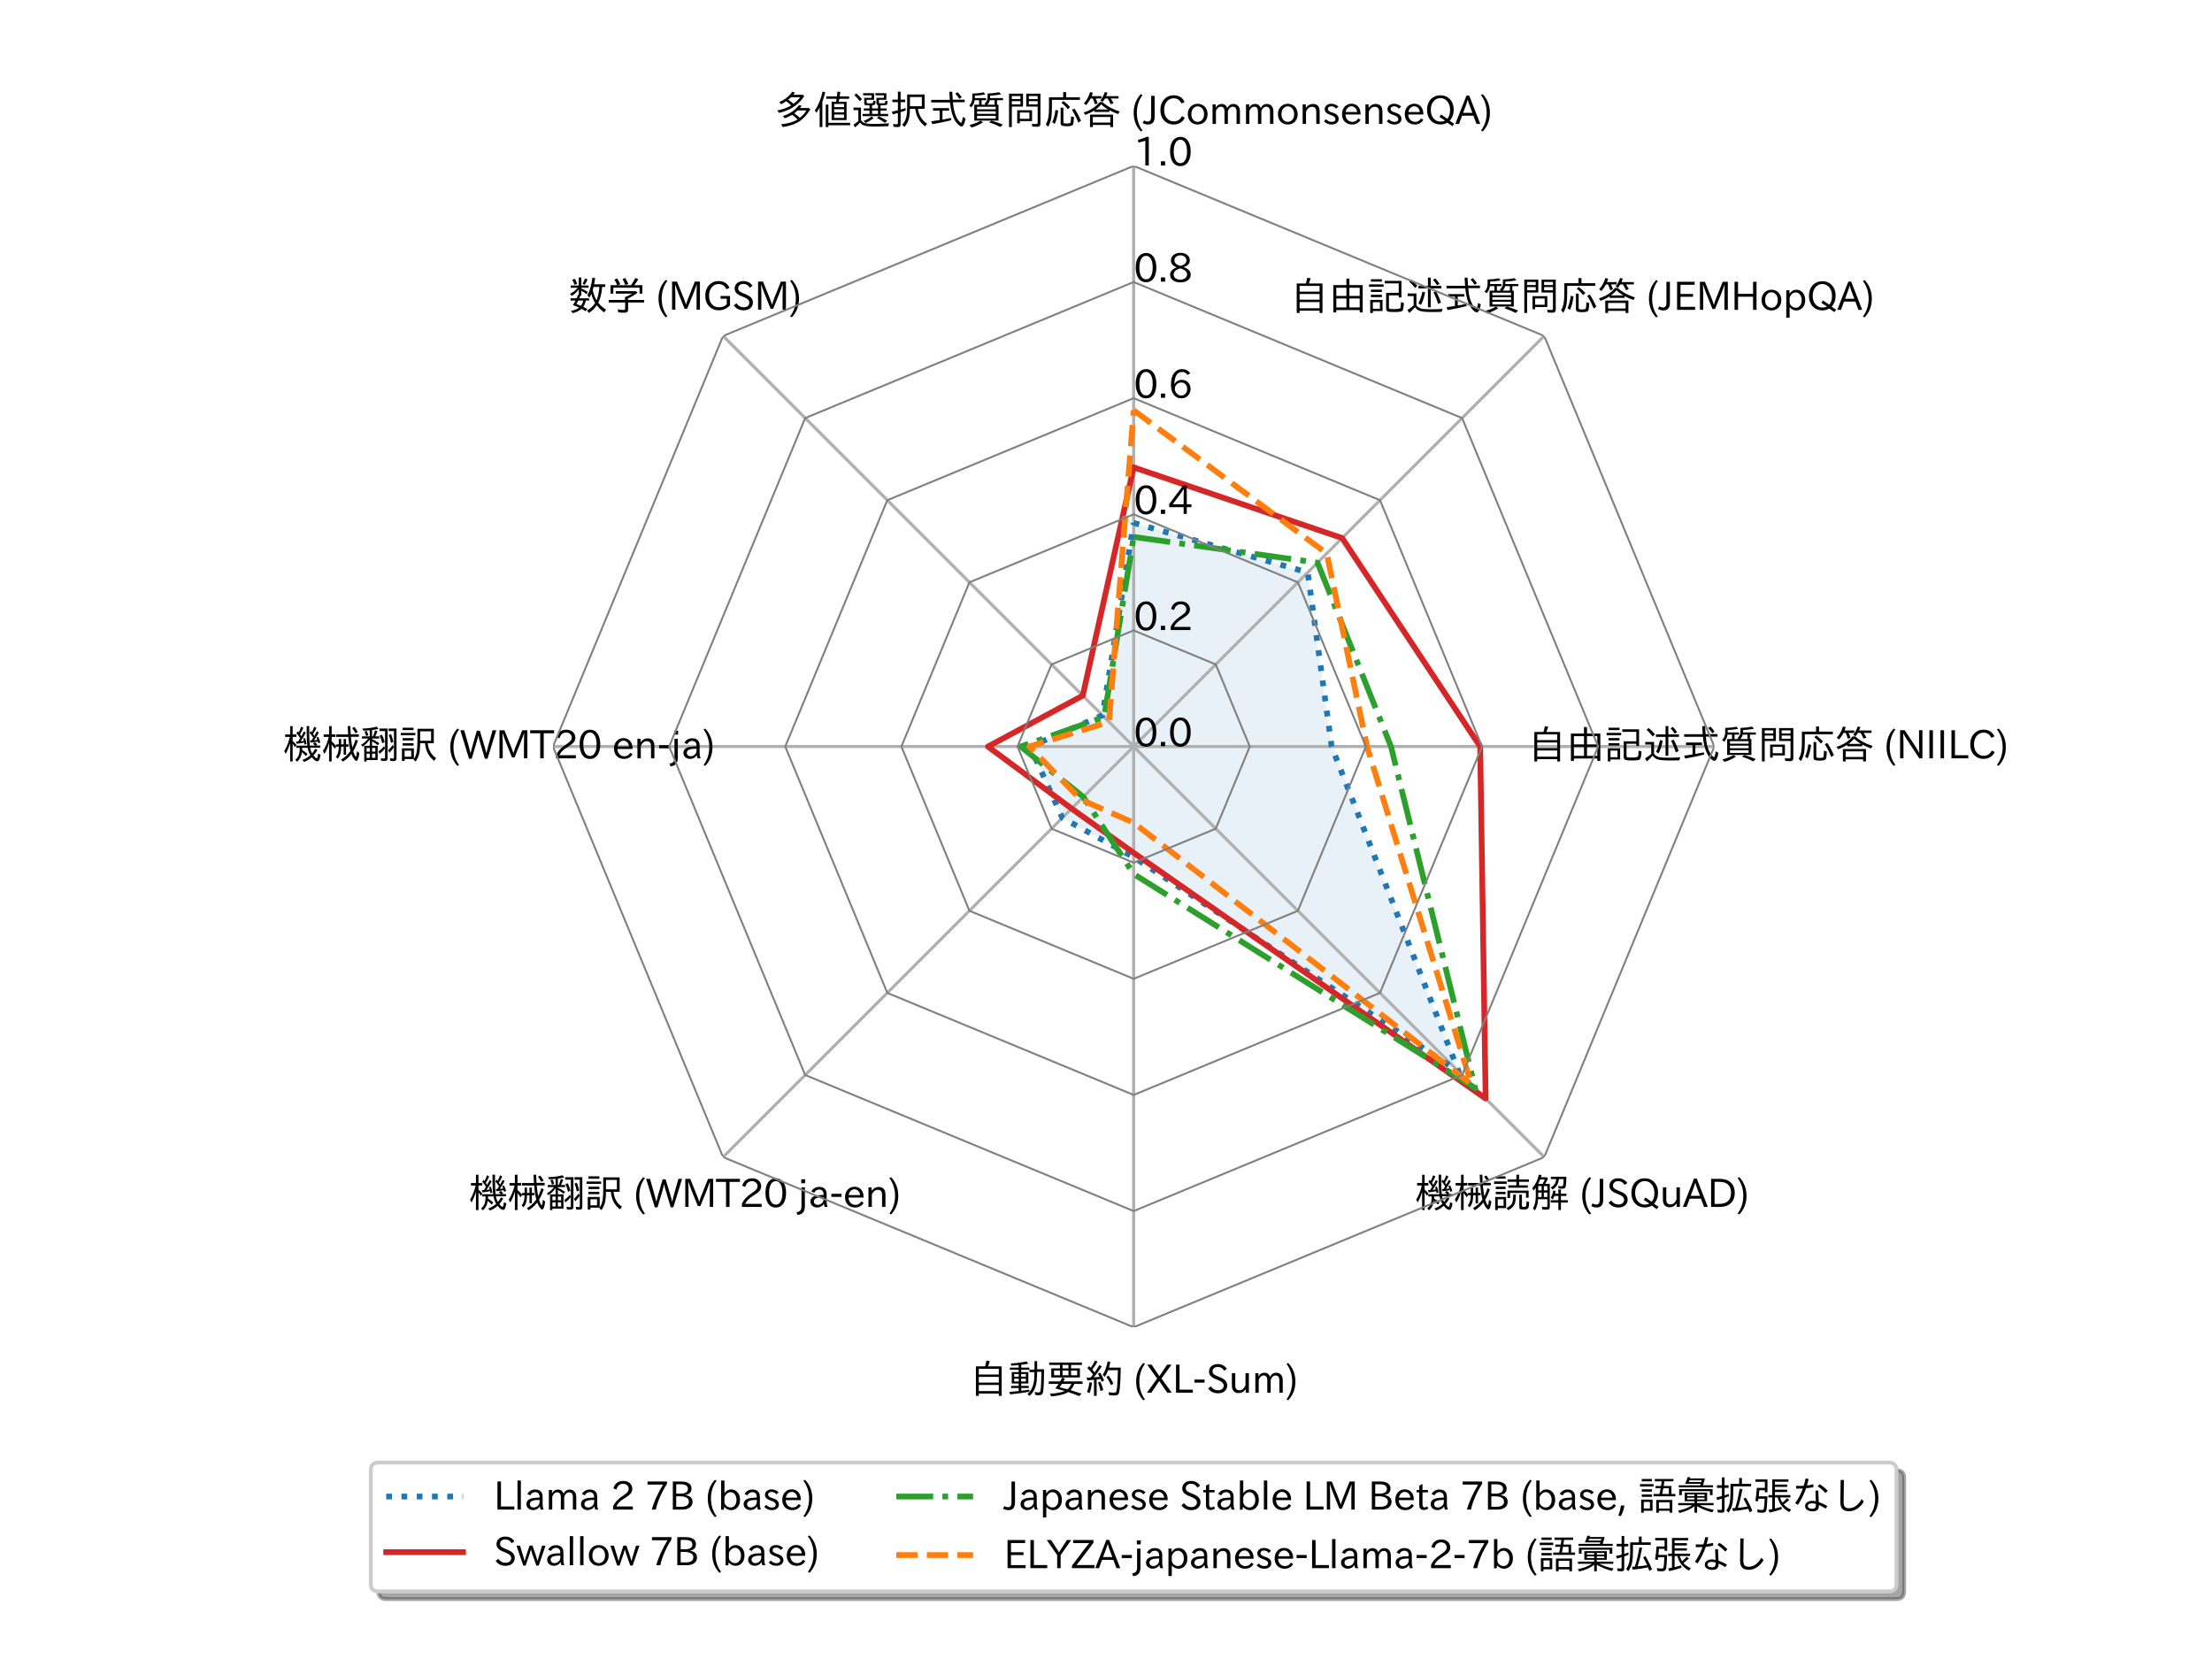 <?xml version="1.0" encoding="utf-8" standalone="no"?>
<!DOCTYPE svg PUBLIC "-//W3C//DTD SVG 1.1//EN"
  "http://www.w3.org/Graphics/SVG/1.1/DTD/svg11.dtd">
<svg xmlns:xlink="http://www.w3.org/1999/xlink" width="576pt" height="432pt" viewBox="0 0 576 432" xmlns="http://www.w3.org/2000/svg" version="1.1">
 <defs>
  <style type="text/css">*{stroke-linejoin: round; stroke-linecap: butt}</style>
 </defs>
 <g id="figure_1">
  <g id="patch_1">
   <path d="M 0 432 
L 576 432 
L 576 0 
L 0 0 
z
" style="fill: #ffffff"/>
  </g>
  <g id="axes_1">
   <g id="patch_2">
    <path d="M 446.4 194.4 
C 446.4 174.545 442.489 154.882 434.891 136.538 
C 427.292 118.194 416.154 101.525 402.115 87.485 
C 388.075 73.446 371.406 62.308 353.062 54.709 
C 334.718 47.111 315.055 43.2 295.2 43.2 
C 275.345 43.2 255.682 47.111 237.338 54.709 
C 218.994 62.308 202.325 73.446 188.285 87.485 
C 174.246 101.525 163.108 118.194 155.509 136.538 
C 147.911 154.882 144 174.545 144 194.4 
C 144 214.255 147.911 233.918 155.509 252.262 
C 163.108 270.606 174.246 287.275 188.285 301.315 
C 202.325 315.354 218.994 326.492 237.338 334.091 
C 255.682 341.689 275.345 345.6 295.2 345.6 
C 315.055 345.6 334.718 341.689 353.062 334.091 
C 371.406 326.492 388.075 315.354 402.115 301.315 
C 416.154 287.275 427.292 270.606 434.891 252.262 
C 442.489 233.918 446.4 214.255 446.4 194.4 
M 295.2 194.4 
C 295.2 194.4 295.2 194.4 295.2 194.4 
C 295.2 194.4 295.2 194.4 295.2 194.4 
C 295.2 194.4 295.2 194.4 295.2 194.4 
C 295.2 194.4 295.2 194.4 295.2 194.4 
C 295.2 194.4 295.2 194.4 295.2 194.4 
C 295.2 194.4 295.2 194.4 295.2 194.4 
C 295.2 194.4 295.2 194.4 295.2 194.4 
C 295.2 194.4 295.2 194.4 295.2 194.4 
C 295.2 194.4 295.2 194.4 295.2 194.4 
C 295.2 194.4 295.2 194.4 295.2 194.4 
C 295.2 194.4 295.2 194.4 295.2 194.4 
C 295.2 194.4 295.2 194.4 295.2 194.4 
C 295.2 194.4 295.2 194.4 295.2 194.4 
C 295.2 194.4 295.2 194.4 295.2 194.4 
C 295.2 194.4 295.2 194.4 295.2 194.4 
C 295.2 194.4 295.2 194.4 295.2 194.4 
M 446.4 194.4 
z
" style="fill: #ffffff"/>
   </g>
   <g id="patch_3">
    <path d="M 295.2 136.158 
L 340.532 149.068 
L 346.759 194.4 
L 379.844 279.044 
L 295.2 223.204 
L 276.629 212.971 
L 268.241 194.4 
L 287.074 186.274 
L 295.2 136.158 
z
" clip-path="url(#p85f573fb6a)" style="fill: #1f77b4; opacity: 0.1"/>
   </g>
   <g id="matplotlib.axis_1">
    <g id="xtick_1">
     <g id="line2d_1">
      <path d="M 295.2 194.4 
L 295.2 43.2 
" clip-path="url(#p85f573fb6a)" style="fill: none; stroke: #b0b0b0; stroke-width: 0.8; stroke-linecap: square"/>
     </g>
     <g id="text_1">
      <!-- 多値選択式質問応答 (JCommonsenseQA) -->
      <g transform="translate(201.725 32.371)scale(0.1 -0.1)">
       <defs>
        <path id="IPAexGothic-591a" d="M 3719 794 
Q 3313 1209 2834 1550 
Q 2309 1216 1638 984 
L 1350 1350 
Q 2997 1878 3969 3134 
L 4397 3022 
Q 4206 2759 4116 2656 
L 5563 2656 
L 5803 2425 
Q 4853 913 3700 281 
Q 2784 -209 1331 -447 
L 1025 0 
Q 2738 163 3719 794 
z
M 4097 1063 
L 4128 1088 
Q 4831 1650 5150 2259 
L 3744 2259 
Q 3447 1981 3181 1784 
Q 3625 1481 4097 1063 
z
M 2681 3072 
Q 2297 3456 1881 3763 
Q 1547 3528 1044 3269 
L 747 3622 
Q 2097 4191 2872 5313 
L 3309 5153 
Q 3116 4903 3028 4800 
L 4588 4800 
L 4813 4581 
Q 3981 3331 2791 2650 
Q 1925 2153 728 1856 
L 422 2259 
Q 1844 2541 2681 3072 
z
M 3059 3341 
Q 3747 3850 4141 4409 
L 2669 4409 
Q 2425 4178 2206 4000 
Q 2641 3709 3059 3341 
z
" transform="scale(0.016)"/>
        <path id="IPAexGothic-5024" d="M 4172 3675 
L 5453 3675 
L 5453 684 
L 3019 684 
L 3019 3675 
L 3750 3675 
Q 3788 3884 3825 4153 
L 2141 4153 
L 2141 4544 
L 3884 4544 
Q 3922 4844 3966 5325 
L 4434 5272 
L 4388 4953 
Q 4331 4578 4331 4544 
L 5863 4544 
L 5863 4153 
L 4269 4153 
Q 4200 3781 4172 3675 
z
M 5038 3316 
L 3434 3316 
L 3434 2803 
L 5038 2803 
L 5038 3316 
z
M 3434 2450 
L 3434 1941 
L 5038 1941 
L 5038 2450 
L 3434 2450 
z
M 3434 1588 
L 3434 1044 
L 5038 1044 
L 5038 1588 
L 3434 1588 
z
M 1509 3669 
L 1509 -447 
L 1069 -447 
L 1069 2725 
Q 856 2338 531 1875 
L 288 2266 
Q 1163 3531 1541 5325 
L 1975 5222 
Q 1791 4378 1509 3669 
z
M 2488 244 
L 6031 244 
L 6031 -153 
L 2488 -153 
L 2488 -447 
L 2059 -447 
L 2059 3213 
L 2488 3213 
L 2488 244 
z
" transform="scale(0.016)"/>
        <path id="IPAexGothic-9078" d="M 1547 653 
Q 1763 363 2041 241 
Q 2447 63 3606 63 
Q 4566 63 6128 159 
Q 6009 -113 5981 -306 
Q 4584 -366 3838 -366 
Q 2631 -366 2097 -206 
Q 1669 -81 1388 288 
Q 1069 -100 588 -494 
L 325 -44 
Q 728 191 1119 531 
L 1119 2309 
L 331 2309 
L 331 2725 
L 1547 2725 
L 1547 653 
z
M 2463 3988 
L 2463 3616 
Q 2463 3484 2531 3456 
Q 2644 3403 2916 3403 
Q 3419 3403 3500 3513 
Q 3538 3569 3556 3859 
L 3928 3781 
Q 3900 3288 3734 3181 
Q 3631 3106 3353 3097 
L 3353 2591 
L 4313 2591 
L 4313 3116 
Q 4063 3184 4063 3438 
L 4063 4306 
L 5278 4306 
L 5278 4716 
L 3897 4716 
L 3897 5063 
L 5675 5063 
L 5675 3988 
L 4453 3988 
L 4453 3634 
Q 4453 3500 4509 3463 
Q 4603 3409 4869 3409 
Q 5063 3409 5266 3428 
Q 5447 3438 5478 3544 
Q 5506 3631 5516 3834 
L 5888 3763 
Q 5875 3347 5753 3213 
Q 5625 3084 4881 3084 
L 4784 3084 
L 4728 3084 
L 4728 2591 
L 5719 2591 
L 5719 2244 
L 4728 2244 
L 4728 1691 
L 5969 1691 
L 5969 1325 
L 1809 1325 
L 1809 1691 
L 2934 1691 
L 2934 2244 
L 2006 2244 
L 2006 2591 
L 2934 2591 
L 2934 3078 
L 2916 3078 
L 2866 3078 
Q 2316 3078 2200 3153 
Q 2072 3244 2072 3456 
L 2072 4306 
L 3281 4306 
L 3281 4716 
L 1900 4716 
L 1900 5063 
L 3678 5063 
L 3678 3988 
L 2463 3988 
z
M 4313 2244 
L 3353 2244 
L 3353 1691 
L 4313 1691 
L 4313 2244 
z
M 1344 3775 
Q 916 4341 459 4750 
L 772 5038 
Q 1272 4619 1694 4091 
L 1344 3775 
z
M 1975 550 
Q 2728 844 3256 1269 
L 3603 1013 
Q 3022 544 2291 213 
L 1975 550 
z
M 5466 238 
Q 4816 706 4147 1019 
L 4453 1306 
Q 5303 916 5816 569 
L 5466 238 
z
" transform="scale(0.016)"/>
        <path id="IPAexGothic-629e" d="M 4563 2516 
L 4569 2478 
Q 4819 916 6053 103 
L 5734 -338 
Q 4341 738 4122 2516 
L 3263 2516 
Q 3263 1684 3128 1050 
Q 2966 275 2375 -434 
L 2009 -63 
Q 2566 531 2706 1338 
Q 2809 1869 2809 2828 
L 2809 4856 
L 5650 4856 
L 5650 2516 
L 4563 2516 
z
M 5203 4441 
L 3263 4441 
L 3263 2938 
L 5203 2938 
L 5203 4441 
z
M 1303 4019 
L 1303 5313 
L 1744 5313 
L 1744 4019 
L 2488 4019 
L 2488 3603 
L 1744 3603 
L 1744 2406 
L 1794 2419 
Q 2041 2484 2538 2638 
L 2575 2259 
Q 2269 2150 1828 2003 
L 1744 1978 
L 1744 -13 
Q 1744 -291 1609 -378 
Q 1500 -447 1219 -447 
Q 959 -447 606 -416 
L 522 56 
Q 859 0 1103 0 
Q 1303 0 1303 191 
L 1303 1844 
Q 738 1681 472 1619 
L 325 2053 
Q 834 2159 1303 2284 
L 1303 3603 
L 406 3603 
L 406 4019 
L 1303 4019 
z
" transform="scale(0.016)"/>
        <path id="IPAexGothic-5f0f" d="M 3975 4006 
L 5922 4006 
L 5922 3591 
L 4013 3591 
Q 4119 2525 4244 2094 
Q 4544 1028 4988 528 
Q 5234 253 5331 253 
Q 5484 253 5628 1209 
L 6056 928 
Q 5834 -350 5403 -350 
Q 5191 -350 4834 -13 
Q 3794 981 3534 3559 
L 481 3559 
L 481 3981 
L 3497 3981 
Q 3444 4603 3425 5306 
L 3900 5306 
Q 3928 4616 3975 4006 
z
M 2309 2222 
L 2309 775 
L 2516 806 
Q 2938 881 3691 1038 
L 3731 666 
Q 2284 291 641 31 
L 494 494 
Q 1434 628 1850 697 
L 1850 2222 
L 775 2222 
L 775 2631 
L 3384 2631 
L 3384 2222 
L 2309 2222 
z
M 5056 4141 
Q 4759 4631 4391 4997 
L 4763 5222 
Q 5150 4834 5434 4403 
L 5056 4141 
z
" transform="scale(0.016)"/>
        <path id="IPAexGothic-8cea" d="M 2022 3194 
L 2022 3922 
L 1297 3922 
Q 1191 3228 747 2763 
L 416 3047 
Q 916 3525 916 4347 
L 916 5006 
Q 1003 5006 1069 5013 
Q 2038 5041 2775 5203 
L 3025 4856 
Q 2116 4694 1322 4666 
L 1322 4341 
L 1322 4269 
L 3159 4269 
L 3159 3922 
L 2431 3922 
L 2431 3194 
L 3097 3194 
L 2903 3347 
Q 3403 3778 3403 4428 
L 3403 5013 
Q 3494 5013 3563 5019 
Q 4375 5038 5266 5222 
L 5613 4872 
Q 4728 4713 3806 4653 
L 3806 4416 
Q 3806 4319 3800 4269 
L 5913 4269 
L 5913 3922 
L 4941 3922 
L 4941 3194 
L 5178 3194 
L 5178 603 
L 1234 603 
L 1234 3194 
L 2022 3194 
z
M 3366 3194 
L 4538 3194 
L 4538 3922 
L 3763 3922 
Q 3666 3503 3366 3194 
z
M 4728 2853 
L 1688 2853 
L 1688 2444 
L 4728 2444 
L 4728 2853 
z
M 1688 2119 
L 1688 1700 
L 4728 1700 
L 4728 2119 
L 1688 2119 
z
M 1688 1375 
L 1688 944 
L 4728 944 
L 4728 1375 
L 1688 1375 
z
M 447 -116 
Q 1503 131 2253 588 
L 2663 325 
Q 1747 -241 794 -525 
L 447 -116 
z
M 5484 -441 
Q 4625 16 3634 319 
L 4056 594 
Q 5003 325 5888 -50 
L 5484 -441 
z
" transform="scale(0.016)"/>
        <path id="IPAexGothic-554f" d="M 4384 2291 
L 4384 525 
L 2400 525 
L 2400 172 
L 1972 172 
L 1972 2291 
L 4384 2291 
z
M 3956 1919 
L 2400 1919 
L 2400 897 
L 3956 897 
L 3956 1919 
z
M 2913 4984 
L 2913 2884 
L 1094 2884 
L 1094 -450 
L 641 -450 
L 641 4984 
L 2913 4984 
z
M 1094 4606 
L 1094 4109 
L 2497 4109 
L 2497 4606 
L 1094 4606 
z
M 1094 3769 
L 1094 3250 
L 2497 3250 
L 2497 3769 
L 1094 3769 
z
M 5753 4984 
L 5753 91 
Q 5753 -403 5244 -403 
Q 4875 -403 4444 -366 
L 4366 97 
Q 4750 38 5063 38 
Q 5300 38 5300 281 
L 5300 2884 
L 3444 2884 
L 3444 4984 
L 5753 4984 
z
M 3859 4606 
L 3859 4109 
L 5300 4109 
L 5300 4606 
L 3859 4606 
z
M 3859 3769 
L 3859 3250 
L 5300 3250 
L 5300 3769 
L 3859 3769 
z
" transform="scale(0.016)"/>
        <path id="IPAexGothic-5fdc" d="M 3688 4403 
L 5934 4403 
L 5934 3975 
L 1372 3975 
L 1372 2913 
Q 1372 1653 1256 972 
Q 1122 228 744 -403 
L 378 -13 
Q 738 600 831 1409 
Q 897 1894 897 2759 
L 897 4403 
L 3200 4403 
L 3200 5241 
L 3688 5241 
L 3688 4403 
z
M 1416 325 
Q 1781 1097 1947 2350 
L 2400 2234 
Q 2222 919 1838 63 
L 1416 325 
z
M 2791 2713 
L 3238 2713 
L 3238 416 
Q 3238 222 3347 172 
Q 3444 128 3806 128 
Q 4300 128 4375 244 
Q 4466 381 4484 1184 
L 4484 1300 
L 4959 1172 
Q 4909 88 4788 -75 
Q 4606 -313 3806 -313 
Q 3216 -313 2988 -203 
Q 2791 -109 2791 153 
L 2791 2713 
z
M 3981 2463 
Q 3494 3056 2919 3494 
L 3238 3794 
Q 3766 3413 4325 2816 
L 3981 2463 
z
M 5672 281 
Q 5150 1566 4628 2344 
L 5038 2566 
Q 5659 1631 6106 569 
L 5672 281 
z
" transform="scale(0.016)"/>
        <path id="IPAexGothic-7b54" d="M 2241 4197 
Q 2406 3875 2566 3403 
L 2119 3250 
Q 1963 3806 1766 4197 
L 1422 4197 
Q 1113 3603 678 3128 
L 325 3416 
Q 994 4131 1331 5241 
L 1784 5138 
Q 1653 4722 1600 4588 
L 3169 4588 
L 3169 4197 
L 2241 4197 
z
M 4697 4197 
Q 4928 3863 5144 3434 
L 4684 3263 
Q 4472 3759 4197 4197 
L 3756 4197 
L 3731 4153 
Q 3603 3931 3378 3653 
L 3000 3884 
Q 3459 4447 3725 5247 
L 4166 5150 
Q 4063 4831 3956 4588 
L 5972 4588 
L 5972 4197 
L 4697 4197 
z
M 1319 1575 
L 5075 1575 
L 5075 -450 
L 4622 -450 
L 4622 -103 
L 1772 -103 
L 1772 -450 
L 1319 -450 
L 1319 1575 
z
M 4622 1191 
L 1772 1191 
L 1772 281 
L 4622 281 
L 4622 1191 
z
M 4478 2291 
L 4478 2016 
L 2022 2016 
L 2022 2253 
Q 1350 1828 550 1534 
L 281 1925 
Q 1997 2475 2888 3622 
L 3347 3622 
Q 4416 2638 6150 2078 
L 5894 1669 
Q 5131 1941 4478 2291 
z
M 2253 2413 
L 4269 2413 
Q 3628 2775 3141 3250 
Q 2775 2809 2253 2413 
z
" transform="scale(0.016)"/>
        <path id="IPAexGothic-20" transform="scale(0.016)"/>
        <path id="IPAexGothic-28" d="M 1928 -1016 
L 1653 -1166 
Q 488 69 488 1875 
Q 488 3678 1653 4909 
L 1928 4763 
Q 1006 3522 1006 1881 
Q 1006 203 1928 -1016 
z
" transform="scale(0.016)"/>
        <path id="IPAexGothic-4a" d="M 1819 4634 
L 1819 1234 
Q 1819 -31 763 -31 
Q 303 -31 -125 209 
L 84 644 
Q 378 447 694 447 
Q 1250 447 1250 1203 
L 1250 4634 
L 1819 4634 
z
" transform="scale(0.016)"/>
        <path id="IPAexGothic-43" d="M 4353 1088 
Q 4181 694 3859 428 
Q 3313 -31 2559 -31 
Q 1588 -31 959 653 
Q 378 1294 378 2331 
Q 378 3406 1013 4078 
Q 1619 4725 2534 4725 
Q 3813 4725 4322 3628 
L 3809 3391 
Q 3425 4238 2541 4238 
Q 1891 4238 1453 3744 
Q 994 3216 994 2322 
Q 994 1550 1384 1056 
Q 1841 472 2563 472 
Q 3456 472 3878 1319 
L 4353 1088 
z
" transform="scale(0.016)"/>
        <path id="IPAexGothic-6f" d="M 1919 3341 
Q 2594 3341 3056 2888 
Q 3531 2413 3531 1638 
Q 3531 888 3066 422 
Q 2609 -31 1919 -31 
Q 1228 -31 781 416 
Q 313 881 313 1656 
Q 313 2413 788 2888 
Q 1241 3341 1919 3341 
z
M 1919 2919 
Q 1519 2919 1241 2631 
Q 888 2278 888 1650 
Q 888 1031 1234 684 
Q 1516 403 1919 403 
Q 2331 403 2609 691 
Q 2956 1038 2956 1672 
Q 2956 2269 2603 2631 
Q 2316 2919 1919 2919 
z
" transform="scale(0.016)"/>
        <path id="IPAexGothic-6d" d="M 5022 63 
L 4472 63 
L 4472 2059 
Q 4472 2869 3847 2869 
Q 3550 2869 3303 2594 
Q 3128 2397 3059 2103 
L 3059 63 
L 2509 63 
L 2509 2066 
Q 2509 2869 1919 2869 
Q 1606 2869 1369 2594 
Q 1113 2306 1113 2041 
L 1113 63 
L 563 63 
L 563 3250 
L 1075 3250 
L 1075 2700 
Q 1391 3316 2028 3316 
Q 2725 3316 2956 2647 
Q 3303 3316 3953 3316 
Q 4478 3316 4772 2944 
Q 5022 2638 5022 2072 
L 5022 63 
z
" transform="scale(0.016)"/>
        <path id="IPAexGothic-6e" d="M 3328 63 
L 2778 63 
L 2778 2041 
Q 2778 2853 2106 2853 
Q 1428 2853 1113 2041 
L 1113 63 
L 563 63 
L 563 3250 
L 1075 3250 
L 1075 2675 
Q 1525 3316 2222 3316 
Q 3328 3316 3328 2072 
L 3328 63 
z
" transform="scale(0.016)"/>
        <path id="IPAexGothic-73" d="M 2234 2547 
Q 1938 2931 1484 2931 
Q 891 2931 891 2475 
Q 891 2153 1531 1944 
L 1741 1875 
Q 2650 1578 2650 894 
Q 2650 434 2272 172 
Q 1972 -31 1497 -31 
Q 766 -31 256 503 
L 603 819 
Q 997 397 1516 397 
Q 2131 397 2131 875 
Q 2131 1238 1453 1478 
L 1234 1553 
Q 378 1853 378 2431 
Q 378 2797 628 3047 
Q 928 3347 1453 3347 
Q 2156 3347 2606 2859 
L 2234 2547 
z
" transform="scale(0.016)"/>
        <path id="IPAexGothic-65" d="M 863 1594 
Q 891 1041 1209 722 
Q 1534 397 1997 397 
Q 2606 397 2963 966 
L 3322 728 
Q 2869 -31 1931 -31 
Q 1222 -31 766 422 
Q 306 884 306 1641 
Q 306 2444 788 2925 
Q 1216 3353 1856 3353 
Q 2459 3353 2866 2956 
Q 3322 2494 3322 1722 
L 3322 1594 
L 863 1594 
z
M 2756 1997 
Q 2709 2431 2450 2681 
Q 2194 2938 1844 2938 
Q 1438 2938 1150 2591 
Q 953 2356 894 1997 
L 2756 1997 
z
" transform="scale(0.016)"/>
        <path id="IPAexGothic-51" d="M 4800 88 
L 4494 -306 
Q 3991 38 3681 281 
Q 3181 -25 2528 -25 
Q 1634 -25 1050 556 
Q 378 1219 378 2350 
Q 378 3469 1044 4138 
Q 1631 4725 2541 4725 
Q 3456 4725 4044 4138 
Q 4709 3469 4709 2350 
Q 4709 1306 4059 588 
Q 4413 319 4800 88 
z
M 3669 900 
Q 4122 1403 4122 2338 
Q 4122 3291 3578 3838 
Q 3150 4266 2541 4266 
Q 1947 4266 1519 3838 
Q 981 3300 981 2350 
Q 981 1406 1513 875 
Q 1947 441 2575 441 
Q 3003 441 3297 619 
Q 2844 931 2381 1209 
L 2663 1594 
Q 3225 1222 3669 900 
z
" transform="scale(0.016)"/>
        <path id="IPAexGothic-41" d="M 4056 63 
L 3444 63 
L 2938 1409 
L 1100 1409 
L 603 63 
L -6 63 
L 1806 4666 
L 2259 4666 
L 4056 63 
z
M 2778 1863 
L 2316 3078 
Q 2125 3588 2028 4000 
L 2009 4000 
Q 1897 3563 1716 3078 
L 1263 1863 
L 2778 1863 
z
" transform="scale(0.016)"/>
        <path id="IPAexGothic-29" d="M 466 4909 
Q 1638 3672 1638 1875 
Q 1638 75 466 -1166 
L 191 -1016 
Q 1119 216 1119 1881 
Q 1119 3509 191 4763 
L 466 4909 
z
" transform="scale(0.016)"/>
       </defs>
       <use xlink:href="#IPAexGothic-591a"/>
       <use xlink:href="#IPAexGothic-5024" x="100"/>
       <use xlink:href="#IPAexGothic-9078" x="200"/>
       <use xlink:href="#IPAexGothic-629e" x="300"/>
       <use xlink:href="#IPAexGothic-5f0f" x="400"/>
       <use xlink:href="#IPAexGothic-8cea" x="500"/>
       <use xlink:href="#IPAexGothic-554f" x="600"/>
       <use xlink:href="#IPAexGothic-5fdc" x="700"/>
       <use xlink:href="#IPAexGothic-7b54" x="800"/>
       <use xlink:href="#IPAexGothic-20" x="900"/>
       <use xlink:href="#IPAexGothic-28" x="927.002"/>
       <use xlink:href="#IPAexGothic-4a" x="960.303"/>
       <use xlink:href="#IPAexGothic-43" x="998.291"/>
       <use xlink:href="#IPAexGothic-6f" x="1070.801"/>
       <use xlink:href="#IPAexGothic-6d" x="1131.201"/>
       <use xlink:href="#IPAexGothic-6d" x="1218.311"/>
       <use xlink:href="#IPAexGothic-6f" x="1305.42"/>
       <use xlink:href="#IPAexGothic-6e" x="1365.82"/>
       <use xlink:href="#IPAexGothic-73" x="1426.221"/>
       <use xlink:href="#IPAexGothic-65" x="1472.412"/>
       <use xlink:href="#IPAexGothic-6e" x="1529.297"/>
       <use xlink:href="#IPAexGothic-73" x="1589.697"/>
       <use xlink:href="#IPAexGothic-65" x="1635.889"/>
       <use xlink:href="#IPAexGothic-51" x="1692.773"/>
       <use xlink:href="#IPAexGothic-41" x="1772.461"/>
       <use xlink:href="#IPAexGothic-29" x="1836.182"/>
      </g>
     </g>
    </g>
    <g id="xtick_2">
     <g id="line2d_2">
      <path d="M 295.2 194.4 
L 402.115 87.485 
" clip-path="url(#p85f573fb6a)" style="fill: none; stroke: #b0b0b0; stroke-width: 0.8; stroke-linecap: square"/>
     </g>
     <g id="text_2">
      <!-- 自由記述式質問応答 (JEMHopQA) -->
      <g transform="translate(335.904 80.787)scale(0.1 -0.1)">
       <defs>
        <path id="IPAexGothic-81ea" d="M 2591 4353 
Q 2719 4766 2816 5294 
L 3359 5191 
Q 3250 4809 3072 4353 
L 5291 4353 
L 5291 -450 
L 4822 -450 
L 4822 -72 
L 1569 -72 
L 1569 -450 
L 1100 -450 
L 1100 4353 
L 2591 4353 
z
M 1569 3956 
L 1569 3028 
L 4822 3028 
L 4822 3956 
L 1569 3956 
z
M 1569 2644 
L 1569 1716 
L 4822 1716 
L 4822 2644 
L 1569 2644 
z
M 1569 1331 
L 1569 325 
L 4822 325 
L 4822 1331 
L 1569 1331 
z
" transform="scale(0.016)"/>
        <path id="IPAexGothic-7531" d="M 2931 4091 
L 2931 5147 
L 3425 5147 
L 3425 4091 
L 5588 4091 
L 5588 -353 
L 5100 -353 
L 5100 31 
L 1294 31 
L 1294 -353 
L 806 -353 
L 806 4091 
L 2931 4091 
z
M 1294 3663 
L 1294 2328 
L 2938 2328 
L 2938 3663 
L 1294 3663 
z
M 1294 1913 
L 1294 459 
L 2938 459 
L 2938 1913 
L 1294 1913 
z
M 3419 3663 
L 3419 2328 
L 5100 2328 
L 5100 3663 
L 3419 3663 
z
M 3419 1913 
L 3419 459 
L 5100 459 
L 5100 1913 
L 3419 1913 
z
" transform="scale(0.016)"/>
        <path id="IPAexGothic-8a18" d="M 3603 2425 
L 3603 506 
Q 3603 284 3719 238 
Q 3853 188 4444 188 
Q 5363 188 5463 372 
Q 5553 550 5566 1319 
L 6038 1191 
Q 5991 188 5838 -31 
Q 5709 -200 5444 -238 
Q 5094 -288 4469 -288 
Q 3666 -288 3444 -209 
Q 3150 -106 3150 306 
L 3150 2834 
L 5200 2834 
L 5200 4372 
L 2919 4372 
L 2919 4781 
L 5641 4781 
L 5641 2078 
L 5200 2078 
L 5200 2425 
L 3603 2425 
z
M 2566 1684 
L 2566 -128 
L 991 -128 
L 991 -447 
L 563 -447 
L 563 1684 
L 2566 1684 
z
M 991 1313 
L 991 244 
L 2138 244 
L 2138 1313 
L 991 1313 
z
M 672 5044 
L 2459 5044 
L 2459 4659 
L 672 4659 
L 672 5044 
z
M 366 4206 
L 2734 4206 
L 2734 3816 
L 366 3816 
L 366 4206 
z
M 672 3359 
L 2459 3359 
L 2459 2975 
L 672 2975 
L 672 3359 
z
M 672 2522 
L 2459 2522 
L 2459 2138 
L 672 2138 
L 672 2522 
z
" transform="scale(0.016)"/>
        <path id="IPAexGothic-8ff0" d="M 1831 781 
Q 2156 397 2631 263 
Q 2975 159 4197 159 
Q 5228 159 6119 222 
Q 6000 9 5944 -263 
Q 5025 -294 4428 -294 
Q 2800 -294 2272 -63 
Q 1869 119 1600 491 
Q 1131 -53 666 -444 
L 372 44 
Q 881 344 1378 775 
L 1378 2303 
L 397 2303 
L 397 2731 
L 1831 2731 
L 1831 781 
z
M 3706 3956 
L 3706 5313 
L 4159 5313 
L 4159 3956 
L 5888 3956 
L 5888 3553 
L 4159 3553 
L 4159 481 
L 3706 481 
L 3706 3553 
L 2144 3553 
L 2144 3956 
L 3706 3956 
z
M 1619 3622 
Q 1206 4169 619 4697 
L 959 4991 
Q 1469 4597 1978 3975 
L 1619 3622 
z
M 2156 1125 
Q 2541 1838 2809 3028 
L 3250 2919 
Q 3009 1700 2578 863 
L 2156 1125 
z
M 5363 1025 
Q 5066 2025 4606 2931 
L 5022 3097 
Q 5503 2216 5831 1253 
L 5363 1025 
z
M 5191 4063 
Q 4878 4591 4531 4947 
L 4903 5178 
Q 5256 4803 5594 4313 
L 5191 4063 
z
" transform="scale(0.016)"/>
        <path id="IPAexGothic-45" d="M 3547 63 
L 609 63 
L 609 4634 
L 3469 4634 
L 3469 4147 
L 1166 4147 
L 1166 2650 
L 3206 2650 
L 3206 2191 
L 1166 2191 
L 1166 556 
L 3547 556 
L 3547 63 
z
" transform="scale(0.016)"/>
        <path id="IPAexGothic-4d" d="M 5147 63 
L 4597 63 
L 4597 2534 
Q 4597 3281 4634 4134 
L 4609 4134 
Q 4356 3409 4066 2675 
L 3066 209 
L 2650 209 
L 1641 2725 
Q 1328 3506 1128 4141 
L 1103 4141 
Q 1141 3131 1141 2553 
L 1141 63 
L 609 63 
L 609 4634 
L 1416 4634 
L 2503 1944 
Q 2697 1472 2869 906 
L 2888 906 
Q 3028 1416 3234 1931 
L 4316 4634 
L 5147 4634 
L 5147 63 
z
" transform="scale(0.016)"/>
        <path id="IPAexGothic-48" d="M 4181 63 
L 3619 63 
L 3619 2200 
L 1172 2200 
L 1172 63 
L 609 63 
L 609 4634 
L 1172 4634 
L 1172 2669 
L 3619 2669 
L 3619 4634 
L 4181 4634 
L 4181 63 
z
" transform="scale(0.016)"/>
        <path id="IPAexGothic-70" d="M 1075 2688 
Q 1525 3341 2206 3341 
Q 2769 3341 3172 2938 
Q 3641 2469 3641 1644 
Q 3641 841 3178 372 
Q 2775 -31 2200 -31 
Q 1569 -31 1106 497 
L 1106 -1216 
L 563 -1216 
L 563 3250 
L 1075 3250 
L 1075 2688 
z
M 1106 1950 
L 1106 1291 
Q 1106 897 1516 600 
Q 1791 403 2106 403 
Q 2469 403 2725 659 
Q 3066 997 3066 1631 
Q 3066 2200 2784 2559 
Q 2503 2900 2100 2900 
Q 1656 2900 1338 2484 
Q 1106 2184 1106 1950 
z
" transform="scale(0.016)"/>
       </defs>
       <use xlink:href="#IPAexGothic-81ea"/>
       <use xlink:href="#IPAexGothic-7531" x="100"/>
       <use xlink:href="#IPAexGothic-8a18" x="200"/>
       <use xlink:href="#IPAexGothic-8ff0" x="300"/>
       <use xlink:href="#IPAexGothic-5f0f" x="400"/>
       <use xlink:href="#IPAexGothic-8cea" x="500"/>
       <use xlink:href="#IPAexGothic-554f" x="600"/>
       <use xlink:href="#IPAexGothic-5fdc" x="700"/>
       <use xlink:href="#IPAexGothic-7b54" x="800"/>
       <use xlink:href="#IPAexGothic-20" x="900"/>
       <use xlink:href="#IPAexGothic-28" x="927.002"/>
       <use xlink:href="#IPAexGothic-4a" x="960.303"/>
       <use xlink:href="#IPAexGothic-45" x="998.291"/>
       <use xlink:href="#IPAexGothic-4d" x="1057.812"/>
       <use xlink:href="#IPAexGothic-48" x="1147.998"/>
       <use xlink:href="#IPAexGothic-6f" x="1222.998"/>
       <use xlink:href="#IPAexGothic-70" x="1283.398"/>
       <use xlink:href="#IPAexGothic-51" x="1345.508"/>
       <use xlink:href="#IPAexGothic-41" x="1425.195"/>
       <use xlink:href="#IPAexGothic-29" x="1488.916"/>
      </g>
     </g>
    </g>
    <g id="xtick_3">
     <g id="line2d_3">
      <path d="M 295.2 194.4 
L 446.4 194.4 
" clip-path="url(#p85f573fb6a)" style="fill: none; stroke: #b0b0b0; stroke-width: 0.8; stroke-linecap: square"/>
     </g>
     <g id="text_3">
      <!-- 自由記述式質問応答 (NIILC) -->
      <g transform="translate(397.775 197.562)scale(0.1 -0.1)">
       <defs>
        <path id="IPAexGothic-4e" d="M 4244 63 
L 3731 63 
L 1697 3150 
Q 1466 3500 1141 4097 
L 1116 4097 
L 1128 3797 
Q 1159 2803 1159 2469 
L 1159 63 
L 609 63 
L 609 4634 
L 1366 4634 
L 3113 1978 
Q 3453 1447 3713 966 
L 3738 966 
Q 3694 1897 3694 2469 
L 3694 4634 
L 4244 4634 
L 4244 63 
z
" transform="scale(0.016)"/>
        <path id="IPAexGothic-49" d="M 1203 63 
L 634 63 
L 634 4634 
L 1203 4634 
L 1203 63 
z
" transform="scale(0.016)"/>
        <path id="IPAexGothic-4c" d="M 3347 63 
L 609 63 
L 609 4634 
L 1178 4634 
L 1178 563 
L 3347 563 
L 3347 63 
z
" transform="scale(0.016)"/>
       </defs>
       <use xlink:href="#IPAexGothic-81ea"/>
       <use xlink:href="#IPAexGothic-7531" x="100"/>
       <use xlink:href="#IPAexGothic-8a18" x="200"/>
       <use xlink:href="#IPAexGothic-8ff0" x="300"/>
       <use xlink:href="#IPAexGothic-5f0f" x="400"/>
       <use xlink:href="#IPAexGothic-8cea" x="500"/>
       <use xlink:href="#IPAexGothic-554f" x="600"/>
       <use xlink:href="#IPAexGothic-5fdc" x="700"/>
       <use xlink:href="#IPAexGothic-7b54" x="800"/>
       <use xlink:href="#IPAexGothic-20" x="900"/>
       <use xlink:href="#IPAexGothic-28" x="927.002"/>
       <use xlink:href="#IPAexGothic-4e" x="960.303"/>
       <use xlink:href="#IPAexGothic-49" x="1036.279"/>
       <use xlink:href="#IPAexGothic-49" x="1065.186"/>
       <use xlink:href="#IPAexGothic-4c" x="1094.092"/>
       <use xlink:href="#IPAexGothic-43" x="1146.68"/>
       <use xlink:href="#IPAexGothic-29" x="1219.189"/>
      </g>
     </g>
    </g>
    <g id="xtick_4">
     <g id="line2d_4">
      <path d="M 295.2 194.4 
L 402.115 301.315 
" clip-path="url(#p85f573fb6a)" style="fill: none; stroke: #b0b0b0; stroke-width: 0.8; stroke-linecap: square"/>
     </g>
     <g id="text_4">
      <!-- 機械読解 (JSQuAD) -->
      <g transform="translate(368.535 314.38)scale(0.1 -0.1)">
       <defs>
        <path id="IPAexGothic-6a5f" d="M 3916 2125 
Q 3806 2984 3806 4238 
L 3806 5313 
L 4216 5313 
L 4216 4300 
Q 4216 3081 4300 2278 
L 4313 2150 
L 5175 2150 
Q 4984 2350 4822 2469 
L 5144 2669 
Q 5325 2541 5547 2309 
L 5309 2150 
L 6006 2150 
L 6006 1797 
L 4363 1797 
Q 4450 1278 4688 869 
Q 4931 1150 5194 1631 
L 5553 1431 
Q 5284 953 4913 531 
Q 4941 491 4959 475 
Q 5278 78 5438 78 
Q 5581 78 5669 844 
L 6066 628 
Q 5881 -422 5559 -422 
Q 5163 -422 4631 244 
Q 4069 -275 3384 -519 
L 3116 -191 
Q 3881 88 4406 569 
Q 4072 1116 3966 1772 
L 3084 1772 
Q 3078 1747 3078 1675 
Q 3078 1650 3063 1431 
Q 3534 1153 3934 781 
L 3684 441 
Q 3328 816 3031 1056 
Q 2906 91 2238 -494 
L 1950 -172 
Q 2478 241 2603 891 
Q 2659 1197 2681 1772 
L 2116 1772 
L 2116 2125 
L 3916 2125 
z
M 1113 2534 
Q 813 1522 384 794 
L 153 1250 
Q 763 2228 1063 3547 
L 294 3547 
L 294 3956 
L 1113 3956 
L 1113 5306 
L 1522 5306 
L 1522 3956 
L 2138 3956 
L 2138 3547 
L 1522 3547 
L 1522 2881 
Q 1875 2588 2150 2228 
L 1888 1884 
Q 1753 2144 1522 2434 
L 1522 -447 
L 1113 -447 
L 1113 2534 
z
M 2750 3334 
Q 2441 3850 2131 4159 
L 2347 4469 
Q 2384 4425 2509 4275 
Q 2734 4703 2913 5228 
L 3263 5025 
Q 3028 4447 2719 3988 
Q 2766 3919 2838 3803 
Q 2913 3684 2938 3647 
Q 3175 4066 3347 4434 
L 3666 4244 
Q 3263 3431 2809 2841 
Q 3097 2872 3347 2900 
Q 3347 2913 3334 2950 
Q 3313 3063 3231 3303 
L 3519 3372 
Q 3716 2891 3781 2413 
L 3456 2297 
Q 3453 2316 3428 2484 
Q 3416 2575 3403 2631 
Q 2906 2506 2175 2438 
L 2072 2797 
Q 2109 2800 2194 2803 
Q 2263 2806 2297 2809 
Q 2369 2809 2413 2816 
L 2438 2853 
Q 2538 2994 2750 3334 
z
M 4875 3413 
Q 4559 3916 4263 4206 
L 4478 4506 
Q 4494 4488 4559 4406 
Q 4609 4350 4641 4306 
Q 4891 4769 5038 5216 
L 5394 5013 
Q 5147 4466 4838 4025 
Q 4963 3844 5050 3700 
Q 5241 4019 5466 4469 
L 5784 4256 
Q 5497 3725 4991 3009 
Q 5356 3031 5547 3053 
Q 5466 3281 5381 3450 
L 5681 3553 
Q 5872 3181 6022 2669 
L 5709 2503 
Q 5697 2550 5663 2678 
Q 5641 2759 5631 2797 
Q 5019 2669 4434 2619 
L 4338 2975 
Q 4513 2975 4594 2981 
Q 4778 3256 4875 3413 
z
" transform="scale(0.016)"/>
        <path id="IPAexGothic-68b0" d="M 4678 1275 
Q 4447 2122 4334 3547 
L 2344 3547 
L 2344 3956 
L 4300 3956 
Q 4247 4656 4231 5306 
L 4659 5306 
Q 4669 4741 4719 3981 
L 6044 3981 
L 6044 3572 
L 4750 3572 
L 4781 3284 
Q 4875 2322 4988 1806 
Q 5303 2409 5497 3100 
L 5894 2938 
Q 5572 1963 5134 1231 
Q 5247 834 5397 547 
Q 5513 322 5556 322 
Q 5656 322 5759 1225 
L 6131 941 
Q 5959 -350 5638 -350 
Q 5475 -350 5222 9 
Q 5006 319 4831 781 
Q 4278 41 3438 -478 
L 3150 -134 
Q 4069 381 4678 1275 
z
M 2778 2344 
L 2778 3216 
L 3169 3216 
L 3169 2344 
L 3572 2344 
L 3572 3216 
L 3963 3216 
L 3963 2344 
L 4384 2344 
L 4384 1966 
L 3963 1966 
L 3963 647 
L 3572 647 
L 3572 1966 
L 3169 1966 
Q 3156 1372 3097 1044 
Q 2991 463 2603 0 
L 2297 309 
Q 2778 856 2778 1966 
L 2344 1966 
L 2125 1634 
Q 1813 2106 1622 2338 
L 1622 -447 
L 1200 -447 
L 1200 2594 
Q 928 1569 450 794 
L 188 1256 
Q 850 2238 1147 3547 
L 322 3547 
L 322 3956 
L 1200 3956 
L 1200 5306 
L 1622 5306 
L 1622 3956 
L 2222 3956 
L 2222 3547 
L 1622 3547 
L 1622 2831 
Q 2053 2453 2344 2063 
L 2344 2344 
L 2778 2344 
z
M 5491 4141 
Q 5256 4613 4953 4991 
L 5319 5172 
Q 5603 4850 5869 4359 
L 5491 4141 
z
" transform="scale(0.016)"/>
        <path id="IPAexGothic-8aad" d="M 2284 1684 
L 2284 -128 
L 919 -128 
L 919 -447 
L 509 -447 
L 509 1684 
L 2284 1684 
z
M 919 1313 
L 919 244 
L 1875 244 
L 1875 1313 
L 919 1313 
z
M 3953 4538 
L 3953 5313 
L 4394 5313 
L 4394 4538 
L 5994 4538 
L 5994 4153 
L 4394 4153 
L 4394 3572 
L 5822 3572 
L 5822 3194 
L 2653 3194 
L 2653 3572 
L 3953 3572 
L 3953 4153 
L 2506 4153 
L 2506 4538 
L 3953 4538 
z
M 5950 2725 
L 5950 1559 
L 5522 1559 
L 5522 2341 
L 2928 2341 
L 2928 1516 
L 2500 1516 
L 2500 2725 
L 5950 2725 
z
M 600 5044 
L 2194 5044 
L 2194 4659 
L 600 4659 
L 600 5044 
z
M 331 4206 
L 2384 4206 
L 2384 3816 
L 331 3816 
L 331 4206 
z
M 600 3359 
L 2194 3359 
L 2194 2975 
L 600 2975 
L 600 3359 
z
M 600 2522 
L 2194 2522 
L 2194 2138 
L 600 2138 
L 600 2522 
z
M 2353 -91 
Q 3025 194 3244 647 
Q 3431 1044 3441 2069 
L 3872 2069 
Q 3859 869 3634 441 
Q 3334 -109 2616 -475 
L 2353 -91 
z
M 4428 2069 
L 4856 2069 
L 4856 275 
Q 4856 128 4934 88 
Q 4994 63 5175 63 
Q 5500 63 5547 263 
Q 5584 425 5606 984 
L 6034 856 
Q 5994 153 5931 -38 
Q 5825 -372 5144 -372 
Q 4688 -372 4544 -275 
Q 4428 -191 4428 44 
L 4428 2069 
z
" transform="scale(0.016)"/>
        <path id="IPAexGothic-89e3" d="M 4538 2222 
L 4538 2906 
L 4953 2906 
L 4953 2222 
L 5850 2222 
L 5850 1850 
L 4953 1850 
L 4953 1159 
L 6072 1159 
L 6072 775 
L 4953 775 
L 4953 -447 
L 4538 -447 
L 4538 775 
L 3303 775 
L 3303 1159 
L 4538 1159 
L 4538 1850 
L 3897 1850 
Q 3781 1528 3622 1269 
L 3303 1544 
Q 3600 2072 3706 2734 
L 4103 2663 
Q 4053 2416 4006 2222 
L 4538 2222 
z
M 2394 3803 
L 3141 3803 
L 3141 63 
Q 3141 -213 3006 -306 
Q 2900 -384 2622 -384 
Q 2250 -384 1919 -341 
L 1853 103 
Q 2278 31 2547 31 
Q 2744 31 2744 213 
L 2744 1319 
L 1241 1319 
Q 1191 303 722 -513 
L 394 -178 
Q 863 566 863 1869 
L 863 3181 
Q 738 3000 516 2741 
L 281 3094 
Q 1106 4053 1363 5319 
L 1797 5238 
Q 1747 5044 1719 4959 
L 1700 4891 
L 2653 4891 
L 2853 4684 
Q 2653 4238 2394 3803 
z
M 1809 3450 
L 1259 3450 
L 1259 2747 
L 1809 2747 
L 1809 3450 
z
M 2175 3450 
L 2175 2747 
L 2744 2747 
L 2744 3450 
L 2175 3450 
z
M 1809 2406 
L 1259 2406 
L 1259 1672 
L 1809 1672 
L 1809 2406 
z
M 2175 2406 
L 2175 1672 
L 2744 1672 
L 2744 2406 
L 2175 2406 
z
M 1969 3803 
Q 2172 4141 2322 4531 
L 1572 4531 
Q 1409 4100 1247 3803 
L 1969 3803 
z
M 4622 4594 
Q 4534 3469 3597 2897 
L 3297 3225 
Q 4088 3625 4191 4594 
L 3316 4594 
L 3316 4978 
L 5844 4978 
Q 5813 3791 5734 3422 
Q 5688 3194 5556 3103 
Q 5444 3031 5184 3031 
Q 4863 3031 4556 3078 
L 4500 3475 
Q 4819 3422 5044 3422 
Q 5266 3422 5313 3600 
Q 5372 3831 5400 4594 
L 4622 4594 
z
" transform="scale(0.016)"/>
        <path id="IPAexGothic-53" d="M 2919 3641 
Q 2563 4259 1853 4259 
Q 1453 4259 1213 4009 
Q 1028 3803 1028 3534 
Q 1028 3238 1266 3047 
Q 1444 2913 1984 2688 
L 2200 2597 
Q 2925 2306 3191 1953 
Q 3422 1644 3422 1259 
Q 3422 644 2969 288 
Q 2559 -31 1931 -31 
Q 881 -31 313 766 
L 753 1100 
Q 1203 459 1938 459 
Q 2288 459 2534 625 
Q 2841 847 2841 1216 
Q 2841 1503 2616 1728 
Q 2375 1959 1728 2206 
L 1541 2278 
Q 453 2694 453 3481 
Q 453 4006 806 4347 
Q 1203 4725 1863 4725 
Q 2841 4725 3359 3956 
L 2919 3641 
z
" transform="scale(0.016)"/>
        <path id="IPAexGothic-75" d="M 3284 63 
L 2772 63 
L 2772 644 
Q 2300 0 1625 0 
Q 1072 0 763 375 
Q 519 678 519 1241 
L 519 3250 
L 1069 3250 
L 1069 1259 
Q 1069 466 1734 466 
Q 2406 466 2734 1291 
L 2734 3250 
L 3284 3250 
L 3284 63 
z
" transform="scale(0.016)"/>
        <path id="IPAexGothic-44" d="M 609 4634 
L 1984 4634 
Q 3159 4634 3791 4050 
Q 4456 3444 4456 2356 
Q 4456 1047 3516 441 
Q 2925 63 1941 63 
L 609 63 
L 609 4634 
z
M 1172 556 
L 1894 556 
Q 3853 556 3853 2356 
Q 3853 4147 1928 4147 
L 1172 4147 
L 1172 556 
z
" transform="scale(0.016)"/>
       </defs>
       <use xlink:href="#IPAexGothic-6a5f"/>
       <use xlink:href="#IPAexGothic-68b0" x="100"/>
       <use xlink:href="#IPAexGothic-8aad" x="200"/>
       <use xlink:href="#IPAexGothic-89e3" x="300"/>
       <use xlink:href="#IPAexGothic-20" x="400"/>
       <use xlink:href="#IPAexGothic-28" x="427.002"/>
       <use xlink:href="#IPAexGothic-4a" x="460.303"/>
       <use xlink:href="#IPAexGothic-53" x="498.291"/>
       <use xlink:href="#IPAexGothic-51" x="556.787"/>
       <use xlink:href="#IPAexGothic-75" x="636.475"/>
       <use xlink:href="#IPAexGothic-41" x="696.875"/>
       <use xlink:href="#IPAexGothic-44" x="760.596"/>
       <use xlink:href="#IPAexGothic-29" x="836.279"/>
      </g>
     </g>
    </g>
    <g id="xtick_5">
     <g id="line2d_5">
      <path d="M 295.2 194.4 
L 295.2 345.6 
" clip-path="url(#p85f573fb6a)" style="fill: none; stroke: #b0b0b0; stroke-width: 0.8; stroke-linecap: square"/>
     </g>
     <g id="text_5">
      <!-- 自動要約 (XL-Sum) -->
      <g transform="translate(252.37 362.762)scale(0.1 -0.1)">
       <defs>
        <path id="IPAexGothic-52d5" d="M 1803 3425 
L 1803 3794 
L 372 3794 
L 372 4147 
L 1803 4147 
L 1803 4556 
Q 1250 4500 634 4466 
L 506 4819 
Q 1997 4903 3091 5159 
L 3378 4794 
Q 2803 4678 2219 4606 
L 2219 4147 
L 3538 4147 
L 3538 3794 
L 2219 3794 
L 2219 3425 
L 3378 3425 
L 3378 1569 
L 2219 1569 
L 2219 1178 
L 3447 1178 
L 3447 825 
L 2219 825 
L 2219 384 
Q 2934 459 3544 569 
L 3544 231 
Q 2569 22 416 -206 
L 294 197 
Q 791 238 1284 288 
L 1803 338 
L 1803 825 
L 581 825 
L 581 1178 
L 1803 1178 
L 1803 1569 
L 678 1569 
L 678 3425 
L 1803 3425 
z
M 1816 3100 
L 1075 3100 
L 1075 2669 
L 1816 2669 
L 1816 3100 
z
M 2206 3100 
L 2206 2669 
L 2981 2669 
L 2981 3100 
L 2206 3100 
z
M 1816 2350 
L 1075 2350 
L 1075 1894 
L 1816 1894 
L 1816 2350 
z
M 2206 2350 
L 2206 1894 
L 2981 1894 
L 2981 2350 
L 2206 2350 
z
M 4806 3469 
Q 4797 2084 4628 1338 
Q 4375 250 3572 -459 
L 3238 -141 
Q 3975 481 4225 1550 
Q 4378 2213 4378 3413 
L 3559 3413 
L 3559 3828 
L 4384 3828 
L 4384 5209 
L 4813 5209 
L 4813 3878 
L 5931 3878 
Q 5931 941 5766 128 
Q 5669 -347 5144 -347 
Q 4838 -347 4500 -294 
L 4422 197 
Q 4797 100 5069 100 
Q 5294 100 5344 369 
Q 5484 1053 5503 3200 
L 5503 3469 
L 4806 3469 
z
" transform="scale(0.016)"/>
        <path id="IPAexGothic-8981" d="M 2278 4025 
L 2278 4581 
L 528 4581 
L 528 4978 
L 5856 4978 
L 5856 4581 
L 4081 4581 
L 4081 4025 
L 5522 4025 
L 5522 2547 
L 863 2547 
L 863 4025 
L 2278 4025 
z
M 2694 4025 
L 3659 4025 
L 3659 4581 
L 2694 4581 
L 2694 4025 
z
M 2278 3666 
L 1316 3666 
L 1316 2906 
L 2278 2906 
L 2278 3666 
z
M 2694 3666 
L 2694 2906 
L 3659 2906 
L 3659 3666 
L 2694 3666 
z
M 4081 3666 
L 4081 2906 
L 5075 2906 
L 5075 3666 
L 4081 3666 
z
M 3066 338 
Q 2547 503 1694 722 
L 1503 775 
Q 1816 1141 2066 1503 
L 447 1503 
L 447 1900 
L 2316 1900 
Q 2497 2225 2641 2516 
L 3084 2366 
Q 2984 2172 2834 1900 
L 5950 1900 
L 5950 1503 
L 4619 1503 
Q 4369 878 3988 484 
Q 4750 263 5797 -91 
L 5413 -488 
Q 4441 -100 3597 172 
Q 2706 -406 869 -531 
L 625 -97 
Q 2122 -28 3066 338 
z
M 3513 619 
Q 3934 1025 4134 1503 
L 2597 1503 
Q 2413 1213 2238 984 
L 2213 953 
Q 2656 853 3513 619 
z
" transform="scale(0.016)"/>
        <path id="IPAexGothic-7d04" d="M 1416 3028 
Q 956 3631 481 4072 
L 781 4397 
Q 916 4263 1044 4122 
Q 1409 4619 1722 5313 
L 2144 5119 
Q 1797 4484 1294 3841 
Q 1463 3638 1666 3359 
Q 2116 4009 2431 4563 
L 2834 4341 
Q 2159 3288 1519 2572 
Q 2209 2616 2491 2638 
Q 2306 2991 2203 3163 
L 2566 3341 
Q 2906 2816 3213 2059 
L 2803 1831 
Q 2716 2109 2631 2309 
Q 2266 2250 1997 2222 
L 1997 -447 
L 1569 -447 
L 1569 2169 
L 1472 2163 
Q 1131 2128 488 2081 
L 347 2516 
L 731 2528 
L 1025 2547 
L 1063 2591 
Q 1284 2853 1416 3028 
z
M 5916 4147 
Q 5869 1009 5653 103 
Q 5578 -206 5344 -313 
Q 5175 -384 4847 -384 
Q 4438 -384 4028 -341 
L 3938 147 
Q 4425 69 4834 69 
Q 5116 69 5191 247 
Q 5381 709 5447 3444 
L 5453 3731 
L 3866 3731 
Q 3644 3116 3303 2638 
L 2984 2981 
Q 3503 3719 3784 5172 
L 4231 5063 
Q 4150 4659 4006 4147 
L 5916 4147 
z
M 419 213 
Q 697 825 822 1766 
L 1244 1691 
Q 1097 609 847 -13 
L 419 213 
z
M 2631 319 
Q 2478 1069 2216 1734 
L 2594 1863 
Q 2853 1313 3078 538 
L 2631 319 
z
M 4316 1288 
Q 4022 2056 3572 2631 
L 3931 2847 
Q 4400 2269 4713 1538 
L 4316 1288 
z
" transform="scale(0.016)"/>
        <path id="IPAexGothic-58" d="M 4203 63 
L 3469 63 
L 2163 1972 
L 881 63 
L 159 63 
L 1822 2369 
L 203 4634 
L 922 4634 
L 2181 2753 
L 3450 4634 
L 4166 4634 
L 2528 2375 
L 4203 63 
z
" transform="scale(0.016)"/>
        <path id="IPAexGothic-2d" d="M 1969 1703 
L 319 1703 
L 319 2203 
L 1969 2203 
L 1969 1703 
z
" transform="scale(0.016)"/>
       </defs>
       <use xlink:href="#IPAexGothic-81ea"/>
       <use xlink:href="#IPAexGothic-52d5" x="100"/>
       <use xlink:href="#IPAexGothic-8981" x="200"/>
       <use xlink:href="#IPAexGothic-7d04" x="300"/>
       <use xlink:href="#IPAexGothic-20" x="400"/>
       <use xlink:href="#IPAexGothic-28" x="427.002"/>
       <use xlink:href="#IPAexGothic-58" x="460.303"/>
       <use xlink:href="#IPAexGothic-4c" x="528.906"/>
       <use xlink:href="#IPAexGothic-2d" x="581.494"/>
       <use xlink:href="#IPAexGothic-53" x="617.285"/>
       <use xlink:href="#IPAexGothic-75" x="675.781"/>
       <use xlink:href="#IPAexGothic-6d" x="736.182"/>
       <use xlink:href="#IPAexGothic-29" x="823.291"/>
      </g>
     </g>
    </g>
    <g id="xtick_6">
     <g id="line2d_6">
      <path d="M 295.2 194.4 
L 188.285 301.315 
" clip-path="url(#p85f573fb6a)" style="fill: none; stroke: #b0b0b0; stroke-width: 0.8; stroke-linecap: square"/>
     </g>
     <g id="text_6">
      <!-- 機械翻訳 (WMT20 ja-en) -->
      <g transform="translate(122.158 314.386)scale(0.1 -0.1)">
       <defs>
        <path id="IPAexGothic-7ffb" d="M 1947 2113 
L 2859 2113 
L 2859 -213 
L 1056 -213 
L 1056 -450 
L 672 -450 
L 672 2113 
L 1575 2113 
L 1575 3147 
Q 1153 2469 397 1972 
L 159 2284 
Q 844 2659 1319 3288 
L 300 3288 
L 300 3634 
L 1575 3634 
L 1575 4625 
L 1522 4625 
Q 1088 4584 525 4563 
L 356 4900 
Q 1975 4978 2666 5228 
L 3000 4856 
Q 2578 4753 1947 4672 
L 1947 3634 
L 2088 3634 
Q 2309 4109 2419 4606 
L 2822 4497 
Q 2622 3950 2450 3634 
L 3116 3634 
L 3116 3288 
L 1947 3288 
L 1947 3172 
Q 2578 2916 3134 2522 
L 2884 2203 
Q 2456 2547 1947 2834 
L 1947 2113 
z
M 1575 1759 
L 1056 1759 
L 1056 1153 
L 1575 1153 
L 1575 1759 
z
M 1947 1759 
L 1947 1153 
L 2475 1153 
L 2475 1759 
L 1947 1759 
z
M 1056 819 
L 1056 141 
L 1575 141 
L 1575 819 
L 1056 819 
z
M 2475 141 
L 2475 819 
L 1947 819 
L 1947 141 
L 2475 141 
z
M 4478 4909 
L 4478 44 
Q 4478 -366 3984 -366 
Q 3897 -366 3416 -331 
L 3359 97 
Q 3728 25 3903 25 
Q 4056 25 4056 213 
L 4056 4500 
L 3147 4500 
L 3147 4909 
L 4478 4909 
z
M 5925 4909 
L 5925 72 
Q 5925 -384 5484 -384 
Q 5456 -384 4925 -353 
L 4850 91 
Q 5206 31 5356 31 
Q 5509 31 5509 219 
L 5509 4500 
L 4644 4500 
L 4644 4909 
L 5925 4909 
z
M 978 3688 
Q 875 4103 709 4403 
L 1069 4531 
Q 1234 4225 1350 3809 
L 978 3688 
z
M 2975 1191 
Q 3513 1556 3897 2059 
L 4044 1663 
Q 3606 1128 3172 800 
L 2975 1191 
z
M 4563 1381 
Q 4984 1766 5325 2266 
L 5497 1869 
Q 5238 1469 4772 972 
L 4563 1381 
z
M 3609 2516 
Q 3419 3275 3172 3756 
L 3563 3916 
Q 3841 3303 3994 2719 
L 3609 2516 
z
M 5022 2578 
Q 4928 3191 4666 3866 
L 5034 4006 
Q 5275 3416 5419 2747 
L 5022 2578 
z
" transform="scale(0.016)"/>
        <path id="IPAexGothic-8a33" d="M 4750 2522 
Q 4941 866 6113 116 
L 5819 -338 
Q 4472 669 4319 2522 
L 3525 2522 
Q 3506 1600 3416 1050 
Q 3272 241 2784 -459 
L 2441 -134 
L 2497 -50 
L 991 -50 
L 991 -369 
L 556 -369 
L 556 1684 
L 2503 1684 
L 2503 -44 
Q 2856 466 2981 1234 
Q 3078 1819 3078 2847 
L 3078 4872 
L 5741 4872 
L 5741 2522 
L 4750 2522 
z
M 991 1313 
L 991 328 
L 2069 328 
L 2069 1313 
L 991 1313 
z
M 5300 4463 
L 3525 4463 
L 3525 2925 
L 5300 2925 
L 5300 4463 
z
M 672 5044 
L 2447 5044 
L 2447 4659 
L 672 4659 
L 672 5044 
z
M 366 4206 
L 2734 4206 
L 2734 3816 
L 366 3816 
L 366 4206 
z
M 672 3359 
L 2447 3359 
L 2447 2975 
L 672 2975 
L 672 3359 
z
M 672 2522 
L 2447 2522 
L 2447 2138 
L 672 2138 
L 672 2522 
z
" transform="scale(0.016)"/>
        <path id="IPAexGothic-57" d="M 5888 4634 
L 4466 0 
L 4038 0 
L 3219 2759 
Q 3084 3209 2981 3738 
L 2963 3738 
Q 2866 3288 2713 2759 
L 1888 0 
L 1453 0 
L 44 4634 
L 672 4634 
L 1406 2041 
Q 1572 1444 1694 928 
L 1716 928 
Q 1819 1406 2003 2041 
L 2725 4556 
L 3213 4556 
L 3972 2041 
Q 4128 1541 4269 922 
L 4288 922 
Q 4441 1603 4563 2041 
L 5291 4634 
L 5888 4634 
z
" transform="scale(0.016)"/>
        <path id="IPAexGothic-54" d="M 3866 4141 
L 2175 4141 
L 2175 63 
L 1606 63 
L 1606 4141 
L -31 4141 
L -31 4634 
L 3866 4634 
L 3866 4141 
z
" transform="scale(0.016)"/>
        <path id="IPAexGothic-32" d="M 3659 63 
L 447 63 
L 447 594 
Q 825 1475 1894 2203 
L 2072 2322 
Q 2619 2697 2791 2906 
Q 2988 3153 2988 3444 
Q 2988 3772 2756 4003 
Q 2500 4259 2084 4259 
Q 1250 4259 991 3328 
L 497 3506 
Q 853 4725 2116 4725 
Q 2806 4725 3216 4316 
Q 3575 3947 3575 3425 
Q 3575 3038 3344 2722 
Q 3131 2416 2366 1938 
L 2231 1856 
Q 1256 1253 978 569 
L 3659 569 
L 3659 63 
z
" transform="scale(0.016)"/>
        <path id="IPAexGothic-30" d="M 2038 4725 
Q 2881 4725 3334 3944 
Q 3694 3325 3694 2344 
Q 3694 1372 3334 741 
Q 2888 -31 2016 -31 
Q 1147 -31 700 741 
Q 341 1372 341 2350 
Q 341 3713 1000 4334 
Q 1419 4725 2038 4725 
z
M 2016 4266 
Q 1516 4266 1228 3759 
Q 934 3247 934 2344 
Q 934 1456 1222 947 
Q 1513 447 2016 447 
Q 2619 447 2909 1153 
Q 3100 1622 3100 2375 
Q 3100 3256 2806 3759 
Q 2509 4266 2016 4266 
z
" transform="scale(0.016)"/>
        <path id="IPAexGothic-6a" d="M 1172 3928 
L 544 3928 
L 544 4569 
L 1172 4569 
L 1172 3928 
z
M 1131 3250 
L 1131 153 
Q 1131 -634 703 -966 
Q 444 -1169 -47 -1253 
L -231 -794 
Q 119 -747 306 -609 
Q 581 -400 581 159 
L 581 3250 
L 1131 3250 
z
" transform="scale(0.016)"/>
        <path id="IPAexGothic-61" d="M 3156 63 
L 2672 63 
Q 2559 303 2531 556 
L 2509 556 
Q 2147 -25 1428 -25 
Q 934 -25 622 288 
Q 347 563 347 959 
Q 347 1947 2050 1997 
L 2478 2009 
L 2478 2175 
Q 2478 2509 2288 2700 
Q 2088 2900 1775 2900 
Q 1238 2900 969 2378 
L 494 2597 
Q 938 3328 1788 3328 
Q 2375 3328 2691 3000 
Q 2984 2706 2984 2169 
L 2984 997 
Q 2984 400 3156 63 
z
M 2491 1625 
L 2141 1619 
Q 903 1591 903 953 
Q 903 728 1050 581 
Q 1231 403 1525 403 
Q 1934 403 2234 703 
Q 2491 969 2491 1344 
L 2491 1625 
z
" transform="scale(0.016)"/>
       </defs>
       <use xlink:href="#IPAexGothic-6a5f"/>
       <use xlink:href="#IPAexGothic-68b0" x="100"/>
       <use xlink:href="#IPAexGothic-7ffb" x="200"/>
       <use xlink:href="#IPAexGothic-8a33" x="300"/>
       <use xlink:href="#IPAexGothic-20" x="400"/>
       <use xlink:href="#IPAexGothic-28" x="427.002"/>
       <use xlink:href="#IPAexGothic-57" x="460.303"/>
       <use xlink:href="#IPAexGothic-4d" x="553.125"/>
       <use xlink:href="#IPAexGothic-54" x="643.311"/>
       <use xlink:href="#IPAexGothic-32" x="703.223"/>
       <use xlink:href="#IPAexGothic-30" x="766.211"/>
       <use xlink:href="#IPAexGothic-20" x="829.199"/>
       <use xlink:href="#IPAexGothic-6a" x="856.201"/>
       <use xlink:href="#IPAexGothic-61" x="883.203"/>
       <use xlink:href="#IPAexGothic-2d" x="938.184"/>
       <use xlink:href="#IPAexGothic-65" x="973.975"/>
       <use xlink:href="#IPAexGothic-6e" x="1030.859"/>
       <use xlink:href="#IPAexGothic-29" x="1091.26"/>
      </g>
     </g>
    </g>
    <g id="xtick_7">
     <g id="line2d_7">
      <path d="M 295.2 194.4 
L 144 194.4 
" clip-path="url(#p85f573fb6a)" style="fill: none; stroke: #b0b0b0; stroke-width: 0.8; stroke-linecap: square"/>
     </g>
     <g id="text_7">
      <!-- 機械翻訳 (WMT20 en-ja) -->
      <g transform="translate(73.772 197.572)scale(0.1 -0.1)">
       <use xlink:href="#IPAexGothic-6a5f"/>
       <use xlink:href="#IPAexGothic-68b0" x="100"/>
       <use xlink:href="#IPAexGothic-7ffb" x="200"/>
       <use xlink:href="#IPAexGothic-8a33" x="300"/>
       <use xlink:href="#IPAexGothic-20" x="400"/>
       <use xlink:href="#IPAexGothic-28" x="427.002"/>
       <use xlink:href="#IPAexGothic-57" x="460.303"/>
       <use xlink:href="#IPAexGothic-4d" x="553.125"/>
       <use xlink:href="#IPAexGothic-54" x="643.311"/>
       <use xlink:href="#IPAexGothic-32" x="703.223"/>
       <use xlink:href="#IPAexGothic-30" x="766.211"/>
       <use xlink:href="#IPAexGothic-20" x="829.199"/>
       <use xlink:href="#IPAexGothic-65" x="856.201"/>
       <use xlink:href="#IPAexGothic-6e" x="913.086"/>
       <use xlink:href="#IPAexGothic-2d" x="973.486"/>
       <use xlink:href="#IPAexGothic-6a" x="1009.277"/>
       <use xlink:href="#IPAexGothic-61" x="1036.279"/>
       <use xlink:href="#IPAexGothic-29" x="1091.26"/>
      </g>
     </g>
    </g>
    <g id="xtick_8">
     <g id="line2d_8">
      <path d="M 295.2 194.4 
L 188.285 87.485 
" clip-path="url(#p85f573fb6a)" style="fill: none; stroke: #b0b0b0; stroke-width: 0.8; stroke-linecap: square"/>
     </g>
     <g id="text_8">
      <!-- 数学 (MGSM) -->
      <g transform="translate(147.998 80.748)scale(0.1 -0.1)">
       <defs>
        <path id="IPAexGothic-6570" d="M 2847 1553 
Q 2741 1006 2425 534 
Q 2625 441 3091 203 
L 2809 -188 
Q 2541 0 2144 209 
Q 1569 -291 703 -500 
L 422 -125 
Q 1263 19 1747 406 
Q 1222 650 734 816 
Q 975 1172 1147 1503 
L 1172 1553 
L 359 1553 
L 359 1925 
L 1344 1925 
Q 1406 2066 1569 2475 
L 1691 2450 
L 1691 3372 
Q 1250 2738 550 2303 
L 275 2663 
Q 1019 3013 1528 3641 
L 378 3641 
L 378 4006 
L 1691 4006 
L 1691 5313 
L 2113 5313 
L 2113 4006 
L 3297 4006 
L 3297 3641 
L 2113 3641 
L 2113 3513 
Q 2659 3291 3175 2963 
L 2956 2584 
Q 2553 2922 2113 3159 
L 2113 2372 
L 1966 2372 
Q 1928 2288 1872 2141 
Q 1806 1975 1784 1925 
L 3378 1925 
L 3378 1553 
L 2847 1553 
z
M 2419 1553 
L 1613 1553 
Q 1478 1269 1313 997 
Q 1559 909 2047 703 
Q 2313 1047 2419 1553 
z
M 4363 1163 
Q 3953 1781 3738 2638 
Q 3575 2281 3428 2016 
L 3103 2406 
Q 3675 3444 3916 5291 
L 4363 5200 
Q 4284 4666 4197 4197 
L 6009 4197 
L 6009 3775 
L 5503 3775 
Q 5397 2275 4869 1191 
Q 5419 503 6144 75 
L 5822 -378 
Q 5188 106 4631 788 
Q 4113 34 3341 -463 
L 3031 -78 
Q 3888 406 4363 1163 
z
M 4588 1594 
Q 4938 2388 5059 3775 
L 4100 3775 
Q 4041 3519 3972 3288 
Q 3981 3250 3991 3194 
Q 4175 2256 4588 1594 
z
M 1003 4116 
Q 878 4544 638 4934 
L 1053 5094 
Q 1247 4788 1438 4269 
L 1003 4116 
z
M 2316 4269 
Q 2550 4688 2688 5131 
L 3128 4997 
Q 2966 4588 2675 4128 
L 2316 4269 
z
" transform="scale(0.016)"/>
        <path id="IPAexGothic-5b66" d="M 1706 4050 
L 1688 4088 
Q 1525 4513 1244 4959 
L 1681 5150 
Q 1947 4791 2200 4216 
L 1763 4050 
L 3941 4050 
Q 4359 4628 4653 5234 
L 5138 5016 
Q 4822 4488 4472 4050 
L 5797 4050 
L 5797 2675 
L 5338 2675 
L 5338 3653 
L 1072 3653 
L 1072 2675 
L 613 2675 
L 613 4050 
L 1706 4050 
z
M 3444 1888 
L 3444 1650 
L 6078 1650 
L 6078 1241 
L 3475 1241 
L 3475 91 
Q 3475 -428 2834 -428 
Q 2319 -428 1875 -366 
L 1784 128 
Q 2278 25 2744 25 
Q 2994 25 2994 263 
L 2994 1241 
L 319 1241 
L 319 1650 
L 2969 1650 
L 2969 2113 
L 3000 2125 
Q 3559 2338 4116 2675 
L 1466 2675 
L 1466 3078 
L 4756 3078 
L 5019 2822 
Q 4338 2309 3444 1888 
z
M 3019 4072 
Q 2831 4609 2572 5044 
L 3006 5228 
Q 3275 4822 3500 4250 
L 3019 4072 
z
" transform="scale(0.016)"/>
        <path id="IPAexGothic-47" d="M 4403 781 
Q 4172 494 3731 250 
Q 3209 -31 2591 -31 
Q 1606 -31 988 628 
Q 378 1275 378 2325 
Q 378 3406 1013 4078 
Q 1619 4725 2534 4725 
Q 3800 4725 4325 3628 
L 3816 3391 
Q 3422 4238 2541 4238 
Q 1891 4238 1453 3744 
Q 994 3216 994 2328 
Q 994 1531 1397 1022 
Q 1844 459 2625 459 
Q 3459 459 3878 966 
L 3878 1856 
L 2859 1856 
L 2859 2291 
L 4403 2291 
L 4403 781 
z
" transform="scale(0.016)"/>
       </defs>
       <use xlink:href="#IPAexGothic-6570"/>
       <use xlink:href="#IPAexGothic-5b66" x="100"/>
       <use xlink:href="#IPAexGothic-20" x="200"/>
       <use xlink:href="#IPAexGothic-28" x="227.002"/>
       <use xlink:href="#IPAexGothic-4d" x="260.303"/>
       <use xlink:href="#IPAexGothic-47" x="350.488"/>
       <use xlink:href="#IPAexGothic-53" x="425.781"/>
       <use xlink:href="#IPAexGothic-4d" x="484.277"/>
       <use xlink:href="#IPAexGothic-29" x="574.463"/>
      </g>
     </g>
    </g>
   </g>
   <g id="matplotlib.axis_2"/>
   <g id="line2d_9">
    <path d="M 295.2 136.158 
L 340.532 149.068 
L 346.759 194.4 
L 379.844 279.044 
L 295.2 223.204 
L 276.629 212.971 
L 268.241 194.4 
L 287.074 186.274 
L 295.2 136.158 
" clip-path="url(#p85f573fb6a)" style="fill: none; stroke-dasharray: 1.5,2.475; stroke-dashoffset: 0; stroke: #1f77b4; stroke-width: 1.5"/>
   </g>
   <g id="line2d_10">
    <path d="M 295.2 121.703 
L 349.491 140.109 
L 385.436 194.4 
L 386.858 286.058 
L 295.2 222.07 
L 279.045 210.555 
L 257.249 194.4 
L 281.943 181.143 
L 295.2 121.703 
" clip-path="url(#p85f573fb6a)" style="fill: none; stroke: #d62728; stroke-width: 1.5; stroke-linecap: square"/>
   </g>
   <g id="line2d_11">
    <path d="M 295.2 139.817 
L 343.076 146.524 
L 362.212 194.4 
L 384.132 283.332 
L 295.2 227.588 
L 282.092 207.508 
L 265.776 194.4 
L 287.502 186.702 
L 295.2 139.817 
" clip-path="url(#p85f573fb6a)" style="fill: none; stroke-dasharray: 9.6,2.4,1.5,2.4; stroke-dashoffset: 0; stroke: #2ca02c; stroke-width: 1.5"/>
   </g>
   <g id="line2d_12">
    <path d="M 295.2 106.84 
L 345.482 144.118 
L 355.967 194.4 
L 383.148 282.348 
L 295.2 214.237 
L 281.419 208.181 
L 268.06 194.4 
L 288.785 187.985 
L 295.2 106.84 
" clip-path="url(#p85f573fb6a)" style="fill: none; stroke-dasharray: 5.55,2.4; stroke-dashoffset: 0; stroke: #ff7f0e; stroke-width: 1.5"/>
   </g>
   <g id="line2d_13">
    <path d="M 295.2 194.4 
L 295.2 194.4 
L 295.2 194.4 
L 295.2 194.4 
L 295.2 194.4 
L 295.2 194.4 
L 295.2 194.4 
L 295.2 194.4 
L 295.2 194.4 
" clip-path="url(#p85f573fb6a)" style="fill: none; stroke: #808080; stroke-width: 0.5; stroke-linecap: square"/>
   </g>
   <g id="line2d_14">
    <path d="M 295.2 164.16 
L 316.583 173.017 
L 325.44 194.4 
L 316.583 215.783 
L 295.2 224.64 
L 273.817 215.783 
L 264.96 194.4 
L 273.817 173.017 
L 295.2 164.16 
" clip-path="url(#p85f573fb6a)" style="fill: none; stroke: #808080; stroke-width: 0.5; stroke-linecap: square"/>
   </g>
   <g id="line2d_15">
    <path d="M 295.2 133.92 
L 337.966 151.634 
L 355.68 194.4 
L 337.966 237.166 
L 295.2 254.88 
L 252.434 237.166 
L 234.72 194.4 
L 252.434 151.634 
L 295.2 133.92 
" clip-path="url(#p85f573fb6a)" style="fill: none; stroke: #808080; stroke-width: 0.5; stroke-linecap: square"/>
   </g>
   <g id="line2d_16">
    <path d="M 295.2 103.68 
L 359.349 130.251 
L 385.92 194.4 
L 359.349 258.549 
L 295.2 285.12 
L 231.051 258.549 
L 204.48 194.4 
L 231.051 130.251 
L 295.2 103.68 
" clip-path="url(#p85f573fb6a)" style="fill: none; stroke: #808080; stroke-width: 0.5; stroke-linecap: square"/>
   </g>
   <g id="line2d_17">
    <path d="M 295.2 73.44 
L 380.732 108.868 
L 416.16 194.4 
L 380.732 279.932 
L 295.2 315.36 
L 209.668 279.932 
L 174.24 194.4 
L 209.668 108.868 
L 295.2 73.44 
" clip-path="url(#p85f573fb6a)" style="fill: none; stroke: #808080; stroke-width: 0.5; stroke-linecap: square"/>
   </g>
   <g id="line2d_18">
    <path d="M 295.2 43.2 
L 402.115 87.485 
L 446.4 194.4 
L 402.115 301.315 
L 295.2 345.6 
L 188.285 301.315 
L 144 194.4 
L 188.285 87.485 
L 295.2 43.2 
" clip-path="url(#p85f573fb6a)" style="fill: none; stroke: #808080; stroke-width: 0.5; stroke-linecap: square"/>
   </g>
   <g id="text_9">
    <!-- 0.0 -->
    <g transform="translate(295.2 194.4)scale(0.1 -0.1)">
     <defs>
      <path id="IPAexGothic-2e" d="M 1184 63 
L 494 63 
L 494 753 
L 1184 753 
L 1184 63 
z
" transform="scale(0.016)"/>
     </defs>
     <use xlink:href="#IPAexGothic-30"/>
     <use xlink:href="#IPAexGothic-2e" x="62.988"/>
     <use xlink:href="#IPAexGothic-30" x="89.404"/>
    </g>
   </g>
   <g id="text_10">
    <!-- 0.2 -->
    <g transform="translate(295.2 164.16)scale(0.1 -0.1)">
     <use xlink:href="#IPAexGothic-30"/>
     <use xlink:href="#IPAexGothic-2e" x="62.988"/>
     <use xlink:href="#IPAexGothic-32" x="89.404"/>
    </g>
   </g>
   <g id="text_11">
    <!-- 0.4 -->
    <g transform="translate(295.2 133.92)scale(0.1 -0.1)">
     <defs>
      <path id="IPAexGothic-34" d="M 3813 1159 
L 3059 1159 
L 3059 63 
L 2547 63 
L 2547 1159 
L 197 1159 
L 197 1672 
L 2456 4678 
L 3059 4678 
L 3059 1634 
L 3813 1634 
L 3813 1159 
z
M 2578 4109 
L 2559 4109 
Q 2278 3656 2003 3284 
L 759 1634 
L 2547 1634 
L 2547 3144 
Q 2547 3481 2578 4109 
z
" transform="scale(0.016)"/>
     </defs>
     <use xlink:href="#IPAexGothic-30"/>
     <use xlink:href="#IPAexGothic-2e" x="62.988"/>
     <use xlink:href="#IPAexGothic-34" x="89.404"/>
    </g>
   </g>
   <g id="text_12">
    <!-- 0.6 -->
    <g transform="translate(295.2 103.68)scale(0.1 -0.1)">
     <defs>
      <path id="IPAexGothic-36" d="M 1056 2328 
Q 1509 2981 2234 2981 
Q 2906 2981 3316 2513 
Q 3675 2106 3675 1522 
Q 3675 884 3272 434 
Q 2853 -31 2178 -31 
Q 1375 -31 922 581 
Q 481 1178 481 2228 
Q 481 3425 1013 4109 
Q 1494 4725 2272 4725 
Q 3191 4725 3609 4025 
L 3150 3775 
Q 2894 4266 2300 4266 
Q 1119 4266 1031 2328 
L 1056 2328 
z
M 2141 2547 
Q 1684 2547 1384 2206 
Q 1116 1900 1116 1541 
Q 1116 1156 1353 844 
Q 1672 428 2159 428 
Q 2669 428 2941 844 
Q 3125 1128 3125 1503 
Q 3125 1944 2881 2228 
Q 2600 2547 2141 2547 
z
" transform="scale(0.016)"/>
     </defs>
     <use xlink:href="#IPAexGothic-30"/>
     <use xlink:href="#IPAexGothic-2e" x="62.988"/>
     <use xlink:href="#IPAexGothic-36" x="89.404"/>
    </g>
   </g>
   <g id="text_13">
    <!-- 0.8 -->
    <g transform="translate(295.2 73.44)scale(0.1 -0.1)">
     <defs>
      <path id="IPAexGothic-38" d="M 2541 2425 
Q 3700 2031 3700 1197 
Q 3700 541 3100 197 
Q 2663 -56 2016 -56 
Q 1366 -56 928 197 
Q 347 531 347 1178 
Q 347 1988 1409 2381 
L 1409 2400 
Q 481 2734 481 3509 
Q 481 4100 981 4456 
Q 1406 4756 2019 4756 
Q 2703 4756 3131 4403 
Q 3553 4069 3553 3566 
Q 3553 2706 2541 2444 
L 2541 2425 
z
M 2022 2625 
Q 2997 2856 2997 3528 
Q 2997 3916 2675 4150 
Q 2413 4347 2016 4347 
Q 1606 4347 1331 4128 
Q 1050 3897 1050 3522 
Q 1050 3150 1350 2925 
Q 1494 2809 1722 2722 
Q 1984 2616 2022 2625 
z
M 1978 2209 
Q 922 1931 922 1216 
Q 922 775 1313 556 
Q 1606 391 2009 391 
Q 2575 391 2881 697 
Q 3106 922 3106 1250 
Q 3106 1594 2794 1850 
Q 2609 1994 2350 2100 
Q 2047 2222 1978 2209 
z
" transform="scale(0.016)"/>
     </defs>
     <use xlink:href="#IPAexGothic-30"/>
     <use xlink:href="#IPAexGothic-2e" x="62.988"/>
     <use xlink:href="#IPAexGothic-38" x="89.404"/>
    </g>
   </g>
   <g id="text_14">
    <!-- 1.0 -->
    <g transform="translate(295.2 43.2)scale(0.1 -0.1)">
     <defs>
      <path id="IPAexGothic-31" d="M 2463 63 
L 1900 63 
L 1900 4103 
Q 1372 3922 788 3797 
L 684 4231 
Q 1519 4441 2106 4731 
L 2463 4731 
L 2463 63 
z
" transform="scale(0.016)"/>
     </defs>
     <use xlink:href="#IPAexGothic-31"/>
     <use xlink:href="#IPAexGothic-2e" x="62.988"/>
     <use xlink:href="#IPAexGothic-30" x="89.404"/>
    </g>
   </g>
   <g id="legend_1">
    <g id="patch_4">
     <path d="M 100.565 416.398 
L 493.835 416.398 
Q 495.835 416.398 495.835 414.398 
L 495.835 384.84 
Q 495.835 382.84 493.835 382.84 
L 100.565 382.84 
Q 98.565 382.84 98.565 384.84 
L 98.565 414.398 
Q 98.565 416.398 100.565 416.398 
z
" style="fill: #4c4c4c; opacity: 0.5; stroke: #4c4c4c; stroke-linejoin: miter"/>
    </g>
    <g id="patch_5">
     <path d="M 98.565 414.398 
L 491.835 414.398 
Q 493.835 414.398 493.835 412.398 
L 493.835 382.84 
Q 493.835 380.84 491.835 380.84 
L 98.565 380.84 
Q 96.565 380.84 96.565 382.84 
L 96.565 412.398 
Q 96.565 414.398 98.565 414.398 
z
" style="fill: #ffffff; stroke: #cccccc; stroke-linejoin: miter"/>
    </g>
    <g id="line2d_19">
     <path d="M 100.565 389.69 
L 110.565 389.69 
L 120.565 389.69 
" style="fill: none; stroke-dasharray: 1.5,2.475; stroke-dashoffset: 0; stroke: #1f77b4; stroke-width: 1.5"/>
    </g>
    <g id="text_15">
     <!-- Llama 2 7B (base) -->
     <g transform="translate(128.565 393.19)scale(0.1 -0.1)">
      <defs>
       <path id="IPAexGothic-6c" d="M 1131 63 
L 581 63 
L 581 4794 
L 1131 4794 
L 1131 63 
z
" transform="scale(0.016)"/>
       <path id="IPAexGothic-37" d="M 3597 4263 
Q 2238 2106 1778 63 
L 1131 63 
Q 1581 1834 2950 4128 
L 428 4128 
L 428 4634 
L 3597 4634 
L 3597 4263 
z
" transform="scale(0.016)"/>
       <path id="IPAexGothic-42" d="M 2688 2425 
Q 3816 2225 3816 1338 
Q 3816 556 3041 222 
Q 2672 63 2094 63 
L 609 63 
L 609 4634 
L 1916 4634 
Q 2494 4634 2869 4500 
Q 3644 4222 3644 3491 
Q 3644 2609 2688 2447 
L 2688 2425 
z
M 1159 2656 
L 1844 2656 
Q 3063 2656 3063 3431 
Q 3063 4181 1881 4181 
L 1159 4181 
L 1159 2656 
z
M 1159 522 
L 2016 522 
Q 3222 522 3222 1369 
Q 3222 1897 2625 2100 
Q 2278 2222 1875 2222 
L 1159 2222 
L 1159 522 
z
" transform="scale(0.016)"/>
       <path id="IPAexGothic-62" d="M 1125 2731 
Q 1550 3341 2219 3341 
Q 2788 3341 3191 2938 
Q 3659 2469 3659 1644 
Q 3659 838 3191 372 
Q 2788 -31 2206 -31 
Q 1559 -31 1088 516 
L 1009 44 
L 581 44 
L 581 4794 
L 1125 4794 
L 1125 2731 
z
M 1125 1997 
L 1125 1253 
Q 1125 888 1528 600 
Q 1803 403 2119 403 
Q 2488 403 2744 659 
Q 3084 1009 3084 1631 
Q 3084 2194 2803 2553 
Q 2525 2900 2125 2900 
Q 1759 2900 1438 2578 
Q 1125 2266 1125 1997 
z
" transform="scale(0.016)"/>
      </defs>
      <use xlink:href="#IPAexGothic-4c"/>
      <use xlink:href="#IPAexGothic-6c" x="52.588"/>
      <use xlink:href="#IPAexGothic-61" x="79.59"/>
      <use xlink:href="#IPAexGothic-6d" x="134.57"/>
      <use xlink:href="#IPAexGothic-61" x="221.68"/>
      <use xlink:href="#IPAexGothic-20" x="276.66"/>
      <use xlink:href="#IPAexGothic-32" x="303.662"/>
      <use xlink:href="#IPAexGothic-20" x="366.65"/>
      <use xlink:href="#IPAexGothic-37" x="393.652"/>
      <use xlink:href="#IPAexGothic-42" x="456.641"/>
      <use xlink:href="#IPAexGothic-20" x="522.559"/>
      <use xlink:href="#IPAexGothic-28" x="549.561"/>
      <use xlink:href="#IPAexGothic-62" x="582.861"/>
      <use xlink:href="#IPAexGothic-61" x="645.264"/>
      <use xlink:href="#IPAexGothic-73" x="700.244"/>
      <use xlink:href="#IPAexGothic-65" x="746.436"/>
      <use xlink:href="#IPAexGothic-29" x="803.32"/>
     </g>
    </g>
    <g id="line2d_20">
     <path d="M 100.565 404.182 
L 110.565 404.182 
L 120.565 404.182 
" style="fill: none; stroke: #d62728; stroke-width: 1.5; stroke-linecap: square"/>
    </g>
    <g id="text_16">
     <!-- Swallow 7B (base) -->
     <g transform="translate(128.565 407.682)scale(0.1 -0.1)">
      <defs>
       <path id="IPAexGothic-77" d="M 4772 3250 
L 3666 6 
L 3281 6 
L 2609 1919 
Q 2509 2203 2413 2622 
L 2394 2622 
Q 2322 2319 2188 1919 
L 1534 6 
L 1150 6 
L 44 3250 
L 619 3250 
L 1156 1491 
Q 1206 1331 1363 753 
L 1381 753 
Q 1475 1125 1594 1491 
L 2169 3250 
L 2656 3250 
L 3256 1491 
Q 3347 1244 3469 753 
L 3488 753 
Q 3591 1184 3684 1491 
L 4216 3250 
L 4772 3250 
z
" transform="scale(0.016)"/>
      </defs>
      <use xlink:href="#IPAexGothic-53"/>
      <use xlink:href="#IPAexGothic-77" x="58.496"/>
      <use xlink:href="#IPAexGothic-61" x="133.691"/>
      <use xlink:href="#IPAexGothic-6c" x="188.672"/>
      <use xlink:href="#IPAexGothic-6c" x="215.674"/>
      <use xlink:href="#IPAexGothic-6f" x="242.676"/>
      <use xlink:href="#IPAexGothic-77" x="303.076"/>
      <use xlink:href="#IPAexGothic-20" x="378.271"/>
      <use xlink:href="#IPAexGothic-37" x="405.273"/>
      <use xlink:href="#IPAexGothic-42" x="468.262"/>
      <use xlink:href="#IPAexGothic-20" x="534.18"/>
      <use xlink:href="#IPAexGothic-28" x="561.182"/>
      <use xlink:href="#IPAexGothic-62" x="594.482"/>
      <use xlink:href="#IPAexGothic-61" x="656.885"/>
      <use xlink:href="#IPAexGothic-73" x="711.865"/>
      <use xlink:href="#IPAexGothic-65" x="758.057"/>
      <use xlink:href="#IPAexGothic-29" x="814.941"/>
     </g>
    </g>
    <g id="line2d_21">
     <path d="M 233.391 389.69 
L 243.391 389.69 
L 253.391 389.69 
" style="fill: none; stroke-dasharray: 9.6,2.4,1.5,2.4; stroke-dashoffset: 0; stroke: #2ca02c; stroke-width: 1.5"/>
    </g>
    <g id="text_17">
     <!-- Japanese Stable LM Beta 7B (base, 語彙拡張なし) -->
     <g transform="translate(261.391 393.19)scale(0.1 -0.1)">
      <defs>
       <path id="IPAexGothic-74" d="M 2125 241 
Q 1769 -6 1397 -6 
Q 653 -6 653 831 
L 653 2859 
L 219 2859 
L 219 3250 
L 653 3250 
L 653 3966 
L 1178 4228 
L 1178 3250 
L 2063 3250 
L 2063 2859 
L 1178 2859 
L 1178 906 
Q 1178 416 1513 416 
Q 1738 416 1941 588 
L 2125 241 
z
" transform="scale(0.016)"/>
       <path id="IPAexGothic-2c" d="M 1150 728 
Q 1028 -159 563 -1006 
L 153 -897 
Q 494 -100 569 728 
L 1150 728 
z
" transform="scale(0.016)"/>
       <path id="IPAexGothic-8a9e" d="M 2388 1684 
L 2388 -128 
L 959 -128 
L 959 -447 
L 538 -447 
L 538 1684 
L 2388 1684 
z
M 959 1313 
L 959 244 
L 1966 244 
L 1966 1313 
L 959 1313 
z
M 4306 4659 
Q 4244 4128 4206 3903 
L 5459 3903 
L 5459 2606 
L 6106 2606 
L 6106 2222 
L 2541 2222 
L 2541 2606 
L 3522 2606 
Q 3528 2641 3688 3416 
L 3706 3531 
L 2881 3531 
L 2881 3903 
L 3769 3903 
Q 3775 3916 3775 3947 
Q 3831 4259 3884 4659 
L 2753 4659 
L 2753 5044 
L 5791 5044 
L 5791 4659 
L 4306 4659 
z
M 5044 3531 
L 4141 3531 
Q 4013 2834 3963 2606 
L 5044 2606 
L 5044 3531 
z
M 5606 1625 
L 5606 -447 
L 5178 -447 
L 5178 -134 
L 3419 -134 
L 3419 -453 
L 2991 -453 
L 2991 1625 
L 5606 1625 
z
M 3419 1253 
L 3419 238 
L 5178 238 
L 5178 1253 
L 3419 1253 
z
M 634 5044 
L 2294 5044 
L 2294 4659 
L 634 4659 
L 634 5044 
z
M 347 4206 
L 2550 4206 
L 2550 3816 
L 347 3816 
L 347 4206 
z
M 634 3359 
L 2294 3359 
L 2294 2975 
L 634 2975 
L 634 3359 
z
M 634 2522 
L 2294 2522 
L 2294 2138 
L 634 2138 
L 634 2522 
z
" transform="scale(0.016)"/>
       <path id="IPAexGothic-5f59" d="M 3391 1422 
L 3391 1128 
L 6072 1128 
L 6072 769 
L 3813 769 
Q 4806 259 6109 19 
L 5841 -397 
Q 4253 59 3391 628 
L 3391 -447 
L 2963 -447 
L 2963 634 
Q 2113 -109 525 -484 
L 300 -100 
Q 1669 156 2603 769 
L 319 769 
L 319 1128 
L 2963 1128 
L 2963 1422 
L 1363 1422 
L 1363 2822 
L 5022 2822 
L 5022 1422 
L 3391 1422 
z
M 2963 2528 
L 1778 2528 
L 1778 2266 
L 2963 2266 
L 2963 2528 
z
M 3391 2528 
L 3391 2266 
L 4606 2266 
L 4606 2528 
L 3391 2528 
z
M 2963 1991 
L 1778 1991 
L 1778 1709 
L 2963 1709 
L 2963 1991 
z
M 3391 1991 
L 3391 1709 
L 4606 1709 
L 4606 1991 
L 3391 1991 
z
M 2231 5131 
L 4659 5131 
Q 4550 4625 4344 4013 
L 5984 4013 
L 5984 3681 
L 409 3681 
L 409 4013 
L 3884 4013 
Q 3956 4216 3969 4256 
L 1441 4256 
Q 1684 4756 1850 5344 
L 2284 5322 
Q 2263 5216 2231 5131 
z
M 2131 4819 
L 2097 4728 
Q 2097 4719 2075 4659 
Q 2050 4600 2034 4550 
L 4056 4550 
Q 4109 4728 4128 4819 
L 2131 4819 
z
M 5906 3391 
L 5906 2413 
L 5478 2413 
L 5478 3066 
L 906 3066 
L 906 2413 
L 478 2413 
L 478 3391 
L 5906 3391 
z
" transform="scale(0.016)"/>
       <path id="IPAexGothic-62e1" d="M 3025 3847 
L 3025 2741 
Q 3025 1650 2872 947 
Q 2709 178 2256 -434 
L 1906 -75 
Q 2328 478 2475 1306 
Q 2572 1891 2572 2741 
L 2572 4250 
L 3988 4250 
L 3988 5209 
L 4434 5209 
L 4434 4250 
L 5925 4250 
L 5925 3847 
L 3025 3847 
z
M 1178 4013 
L 1178 5300 
L 1606 5300 
L 1606 4013 
L 2266 4013 
L 2266 3597 
L 1606 3597 
L 1606 2381 
Q 2094 2534 2284 2606 
L 2316 2234 
Q 2009 2109 1606 1972 
L 1606 0 
Q 1606 -272 1484 -363 
Q 1384 -447 1094 -447 
Q 794 -447 525 -409 
L 441 50 
Q 719 -6 966 -6 
Q 1178 -6 1178 172 
L 1178 1831 
Q 847 1731 403 1619 
L 275 2047 
Q 831 2163 1178 2259 
L 1178 3597 
L 372 3597 
L 372 4013 
L 1178 4013 
z
M 3328 313 
Q 3328 316 3341 350 
Q 3350 369 3353 384 
Q 3750 1569 4069 3444 
L 4525 3359 
Q 4159 1484 3800 441 
L 3769 353 
Q 4469 400 5325 544 
Q 5103 1091 4684 1819 
L 5056 2016 
Q 5678 994 6125 -116 
L 5694 -391 
Q 5569 -25 5472 191 
Q 5459 188 5434 184 
Q 5413 181 5400 178 
Q 4425 -41 3006 -184 
L 2841 281 
Q 3091 297 3206 306 
L 3328 313 
z
" transform="scale(0.016)"/>
       <path id="IPAexGothic-5f35" d="M 2334 2222 
Q 2288 525 2163 -25 
Q 2069 -447 1497 -447 
Q 1097 -447 750 -403 
L 666 78 
Q 1063 -6 1441 -6 
Q 1709 -6 1747 200 
Q 1844 650 1881 1753 
L 1881 1825 
L 866 1825 
Q 800 1409 794 1384 
L 378 1472 
Q 559 2597 609 3591 
L 1916 3591 
L 1916 4581 
L 397 4581 
L 397 4978 
L 2341 4978 
L 2341 2881 
L 1916 2881 
L 1916 3206 
L 1006 3206 
L 994 3009 
Q 963 2597 916 2222 
L 2334 2222 
z
M 3553 4594 
L 3553 4128 
L 5550 4128 
L 5550 3756 
L 3553 3756 
L 3553 3291 
L 5550 3291 
L 5550 2919 
L 3553 2919 
L 3553 2419 
L 6072 2419 
L 6072 2034 
L 4384 2034 
Q 4522 1569 4775 1184 
Q 5206 1547 5509 1913 
L 5888 1631 
Q 5422 1209 4991 894 
Q 5413 391 6188 63 
L 5900 -347 
Q 4381 466 4006 2034 
L 3553 2034 
L 3553 228 
Q 4003 328 4622 513 
L 4666 128 
Q 3659 -225 2675 -422 
L 2516 25 
Q 2569 34 2728 66 
Q 2869 91 2963 109 
L 3122 141 
L 3122 2034 
L 2497 2034 
L 2497 2419 
L 3122 2419 
L 3122 4978 
L 5759 4978 
L 5759 4594 
L 3553 4594 
z
" transform="scale(0.016)"/>
       <path id="IPAexGothic-306a" d="M 3906 3147 
L 4372 3147 
Q 4381 2278 4444 1272 
Q 5244 1003 5838 631 
L 5556 222 
Q 4953 600 4463 813 
Q 4478 263 4234 22 
Q 3984 -225 3419 -225 
Q 2897 -225 2563 0 
Q 2216 231 2216 647 
Q 2216 1081 2656 1319 
Q 2959 1484 3297 1484 
Q 3638 1484 3969 1413 
Q 3916 2219 3906 3147 
z
M 3975 984 
Q 3631 1081 3297 1081 
Q 3031 1081 2856 978 
Q 2663 863 2663 653 
Q 2663 197 3400 197 
Q 3750 197 3875 378 
Q 3997 556 3975 984 
z
M 738 3928 
Q 1453 3884 1997 3938 
Q 2144 4381 2294 5125 
L 2784 5050 
Q 2684 4559 2516 3988 
Q 2969 4031 3559 4172 
L 3578 3713 
Q 2919 3575 2375 3531 
Q 1853 2028 1044 831 
L 603 1113 
Q 1325 2063 1856 3488 
Q 1063 3459 763 3475 
L 738 3928 
z
M 5538 2759 
Q 5000 3353 4263 3853 
L 4591 4191 
Q 5338 3728 5897 3128 
L 5538 2759 
z
" transform="scale(0.016)"/>
       <path id="IPAexGothic-3057" d="M 1750 4884 
L 2281 4884 
L 2238 1319 
Q 2228 809 2391 569 
Q 2594 281 3128 281 
Q 3772 281 4344 744 
Q 4822 1131 5156 1759 
L 5534 1369 
Q 5094 653 4534 263 
Q 3878 -206 3134 -206 
Q 2341 -206 1994 213 
Q 1697 575 1706 1269 
L 1750 4884 
z
" transform="scale(0.016)"/>
      </defs>
      <use xlink:href="#IPAexGothic-4a"/>
      <use xlink:href="#IPAexGothic-61" x="37.988"/>
      <use xlink:href="#IPAexGothic-70" x="92.969"/>
      <use xlink:href="#IPAexGothic-61" x="155.078"/>
      <use xlink:href="#IPAexGothic-6e" x="210.059"/>
      <use xlink:href="#IPAexGothic-65" x="270.459"/>
      <use xlink:href="#IPAexGothic-73" x="327.344"/>
      <use xlink:href="#IPAexGothic-65" x="373.535"/>
      <use xlink:href="#IPAexGothic-20" x="430.42"/>
      <use xlink:href="#IPAexGothic-53" x="457.422"/>
      <use xlink:href="#IPAexGothic-74" x="515.918"/>
      <use xlink:href="#IPAexGothic-61" x="550.537"/>
      <use xlink:href="#IPAexGothic-62" x="605.518"/>
      <use xlink:href="#IPAexGothic-6c" x="667.92"/>
      <use xlink:href="#IPAexGothic-65" x="694.922"/>
      <use xlink:href="#IPAexGothic-20" x="751.807"/>
      <use xlink:href="#IPAexGothic-4c" x="778.809"/>
      <use xlink:href="#IPAexGothic-4d" x="831.396"/>
      <use xlink:href="#IPAexGothic-20" x="921.582"/>
      <use xlink:href="#IPAexGothic-42" x="948.584"/>
      <use xlink:href="#IPAexGothic-65" x="1014.502"/>
      <use xlink:href="#IPAexGothic-74" x="1071.387"/>
      <use xlink:href="#IPAexGothic-61" x="1106.006"/>
      <use xlink:href="#IPAexGothic-20" x="1160.986"/>
      <use xlink:href="#IPAexGothic-37" x="1187.988"/>
      <use xlink:href="#IPAexGothic-42" x="1250.977"/>
      <use xlink:href="#IPAexGothic-20" x="1316.895"/>
      <use xlink:href="#IPAexGothic-28" x="1343.896"/>
      <use xlink:href="#IPAexGothic-62" x="1377.197"/>
      <use xlink:href="#IPAexGothic-61" x="1439.6"/>
      <use xlink:href="#IPAexGothic-73" x="1494.58"/>
      <use xlink:href="#IPAexGothic-65" x="1540.771"/>
      <use xlink:href="#IPAexGothic-2c" x="1597.656"/>
      <use xlink:href="#IPAexGothic-20" x="1624.072"/>
      <use xlink:href="#IPAexGothic-8a9e" x="1651.074"/>
      <use xlink:href="#IPAexGothic-5f59" x="1751.074"/>
      <use xlink:href="#IPAexGothic-62e1" x="1851.074"/>
      <use xlink:href="#IPAexGothic-5f35" x="1951.074"/>
      <use xlink:href="#IPAexGothic-306a" x="2051.074"/>
      <use xlink:href="#IPAexGothic-3057" x="2151.074"/>
      <use xlink:href="#IPAexGothic-29" x="2251.074"/>
     </g>
    </g>
    <g id="line2d_22">
     <path d="M 233.391 404.94 
L 243.391 404.94 
L 253.391 404.94 
" style="fill: none; stroke-dasharray: 5.55,2.4; stroke-dashoffset: 0; stroke: #ff7f0e; stroke-width: 1.5"/>
    </g>
    <g id="text_18">
     <!-- ELYZA-japanese-Llama-2-7b (語彙拡張なし) -->
     <g transform="translate(261.391 408.44)scale(0.1 -0.1)">
      <defs>
       <path id="IPAexGothic-59" d="M 3963 4634 
L 2241 2188 
L 2241 63 
L 1678 63 
L 1678 2188 
L -13 4634 
L 697 4634 
L 1978 2638 
L 3256 4634 
L 3963 4634 
z
" transform="scale(0.016)"/>
       <path id="IPAexGothic-5a" d="M 3881 63 
L 213 63 
L 213 472 
L 2406 3366 
Q 2572 3591 3022 4122 
L 3022 4141 
L 403 4141 
L 403 4634 
L 3713 4634 
L 3713 4178 
L 1544 1306 
Q 1184 834 969 588 
L 969 563 
L 3881 563 
L 3881 63 
z
" transform="scale(0.016)"/>
      </defs>
      <use xlink:href="#IPAexGothic-45"/>
      <use xlink:href="#IPAexGothic-4c" x="59.521"/>
      <use xlink:href="#IPAexGothic-59" x="112.109"/>
      <use xlink:href="#IPAexGothic-5a" x="174.023"/>
      <use xlink:href="#IPAexGothic-41" x="238.232"/>
      <use xlink:href="#IPAexGothic-2d" x="301.953"/>
      <use xlink:href="#IPAexGothic-6a" x="337.744"/>
      <use xlink:href="#IPAexGothic-61" x="364.746"/>
      <use xlink:href="#IPAexGothic-70" x="419.727"/>
      <use xlink:href="#IPAexGothic-61" x="481.836"/>
      <use xlink:href="#IPAexGothic-6e" x="536.816"/>
      <use xlink:href="#IPAexGothic-65" x="597.217"/>
      <use xlink:href="#IPAexGothic-73" x="654.102"/>
      <use xlink:href="#IPAexGothic-65" x="700.293"/>
      <use xlink:href="#IPAexGothic-2d" x="757.178"/>
      <use xlink:href="#IPAexGothic-4c" x="792.969"/>
      <use xlink:href="#IPAexGothic-6c" x="845.557"/>
      <use xlink:href="#IPAexGothic-61" x="872.559"/>
      <use xlink:href="#IPAexGothic-6d" x="927.539"/>
      <use xlink:href="#IPAexGothic-61" x="1014.648"/>
      <use xlink:href="#IPAexGothic-2d" x="1069.629"/>
      <use xlink:href="#IPAexGothic-32" x="1105.42"/>
      <use xlink:href="#IPAexGothic-2d" x="1168.408"/>
      <use xlink:href="#IPAexGothic-37" x="1204.199"/>
      <use xlink:href="#IPAexGothic-62" x="1267.188"/>
      <use xlink:href="#IPAexGothic-20" x="1329.59"/>
      <use xlink:href="#IPAexGothic-28" x="1356.592"/>
      <use xlink:href="#IPAexGothic-8a9e" x="1389.893"/>
      <use xlink:href="#IPAexGothic-5f59" x="1489.893"/>
      <use xlink:href="#IPAexGothic-62e1" x="1589.893"/>
      <use xlink:href="#IPAexGothic-5f35" x="1689.893"/>
      <use xlink:href="#IPAexGothic-306a" x="1789.893"/>
      <use xlink:href="#IPAexGothic-3057" x="1889.893"/>
      <use xlink:href="#IPAexGothic-29" x="1989.893"/>
     </g>
    </g>
   </g>
  </g>
 </g>
 <defs>
  <clipPath id="p85f573fb6a">
   <path d="M 446.4 194.4 
C 446.4 174.545 442.489 154.882 434.891 136.538 
C 427.292 118.194 416.154 101.525 402.115 87.485 
C 388.075 73.446 371.406 62.308 353.062 54.709 
C 334.718 47.111 315.055 43.2 295.2 43.2 
C 275.345 43.2 255.682 47.111 237.338 54.709 
C 218.994 62.308 202.325 73.446 188.285 87.485 
C 174.246 101.525 163.108 118.194 155.509 136.538 
C 147.911 154.882 144 174.545 144 194.4 
C 144 214.255 147.911 233.918 155.509 252.262 
C 163.108 270.606 174.246 287.275 188.285 301.315 
C 202.325 315.354 218.994 326.492 237.338 334.091 
C 255.682 341.689 275.345 345.6 295.2 345.6 
C 315.055 345.6 334.718 341.689 353.062 334.091 
C 371.406 326.492 388.075 315.354 402.115 301.315 
C 416.154 287.275 427.292 270.606 434.891 252.262 
C 442.489 233.918 446.4 214.255 446.4 194.4 
M 295.2 194.4 
C 295.2 194.4 295.2 194.4 295.2 194.4 
C 295.2 194.4 295.2 194.4 295.2 194.4 
C 295.2 194.4 295.2 194.4 295.2 194.4 
C 295.2 194.4 295.2 194.4 295.2 194.4 
C 295.2 194.4 295.2 194.4 295.2 194.4 
C 295.2 194.4 295.2 194.4 295.2 194.4 
C 295.2 194.4 295.2 194.4 295.2 194.4 
C 295.2 194.4 295.2 194.4 295.2 194.4 
C 295.2 194.4 295.2 194.4 295.2 194.4 
C 295.2 194.4 295.2 194.4 295.2 194.4 
C 295.2 194.4 295.2 194.4 295.2 194.4 
C 295.2 194.4 295.2 194.4 295.2 194.4 
C 295.2 194.4 295.2 194.4 295.2 194.4 
C 295.2 194.4 295.2 194.4 295.2 194.4 
C 295.2 194.4 295.2 194.4 295.2 194.4 
C 295.2 194.4 295.2 194.4 295.2 194.4 
M 446.4 194.4 
z
"/>
  </clipPath>
 </defs>
</svg>
